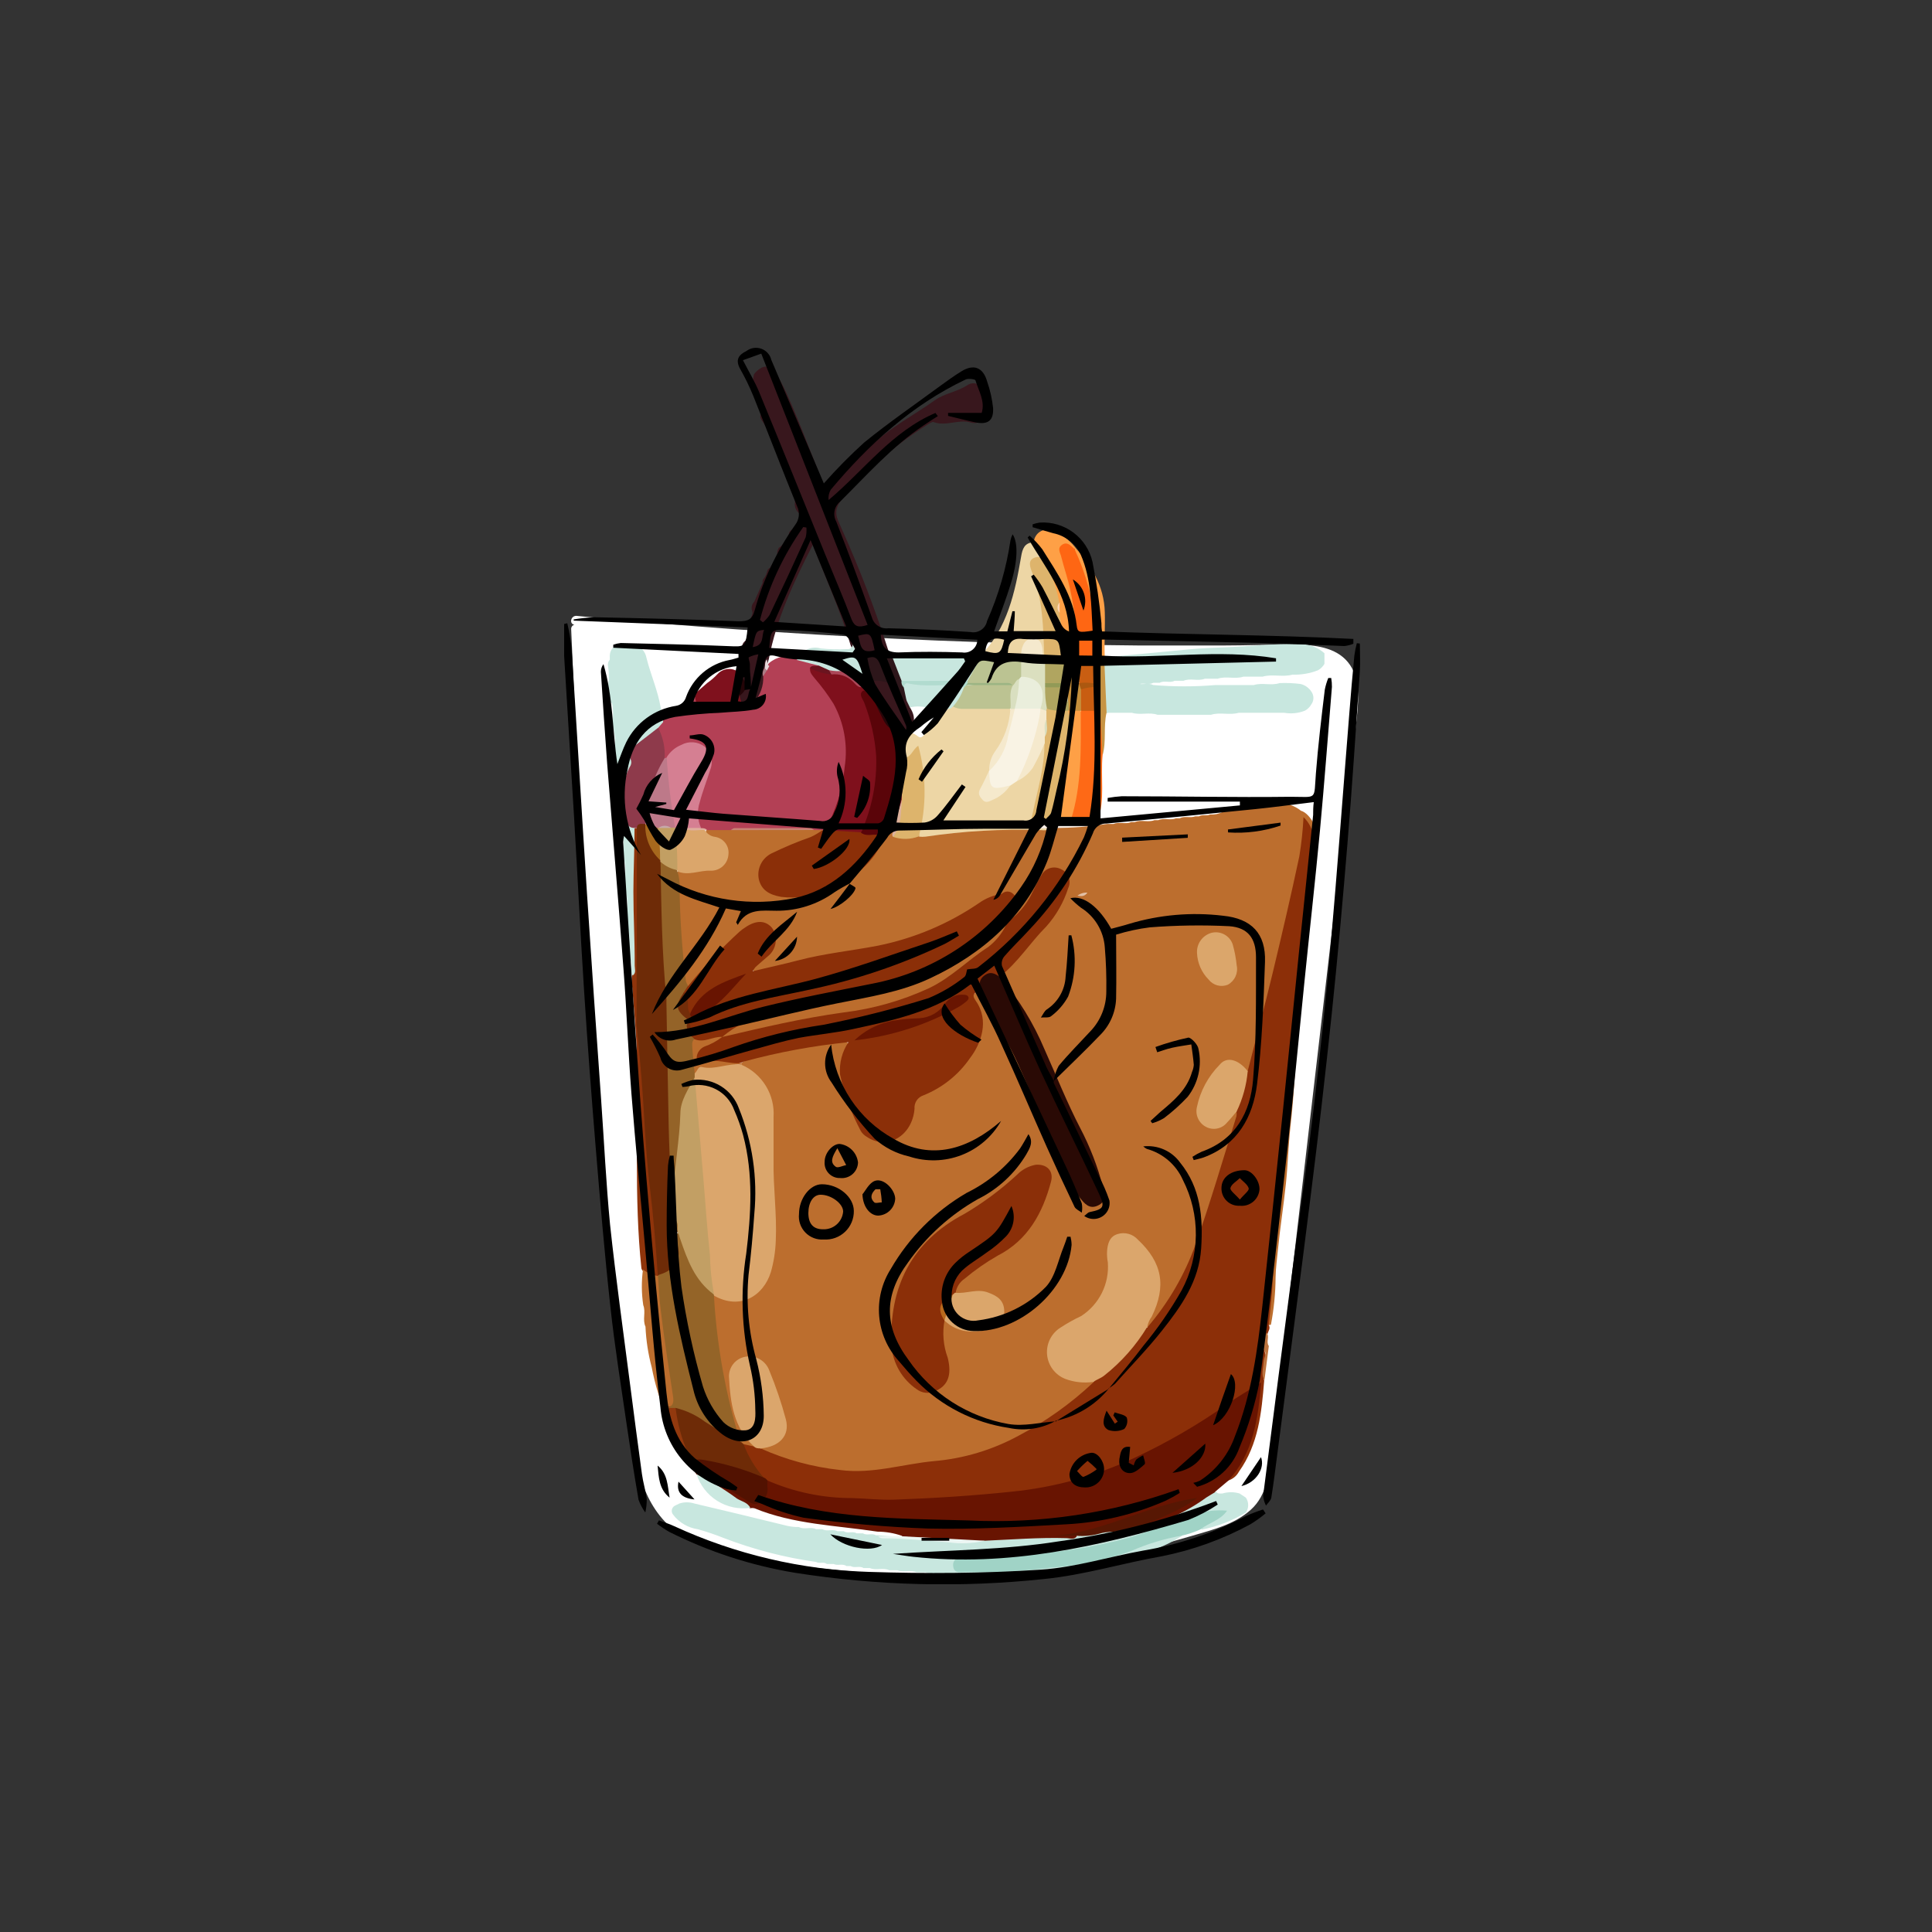<svg width="250" height="250" viewBox="0 0 250 250" fill="none" xmlns="http://www.w3.org/2000/svg">
<rect x="0" y="0" width="250" height="250" fill="#333333" stroke="none"/>
<g clip-path="url(#clip0_217_6924)">
<path d="M175.459 93.805L173.041 114.598L168.169 156.46C167.356 163.356 166.546 170.287 165.74 177.253L164.576 187.655C164.254 190.391 164.024 193.402 161.87 195.345C159.717 197.287 156.918 197.943 154.327 198.713C151.256 199.625 148.139 200.414 144.976 201.081C132.204 203.773 119.081 204.402 106.109 202.943C102.873 202.586 99.66 202.081 96.47 201.46C93.646 201.061 90.916 200.162 88.409 198.805C83.584 195.885 82.282 190.299 81.568 185.092C80.624 178.276 79.864 171.414 79.162 164.563C77.768 150.77 76.766 136.977 75.96 123.184C75.154 109.391 74.521 95.345 73.91 81.414C73.901 81.285 73.937 81.156 74.013 81.051C74.089 80.946 74.199 80.871 74.325 80.839C73.634 80.736 73.841 79.69 74.567 79.69C77.975 80.019 81.392 80.329 84.816 80.621C98.72 81.793 112.65 82.613 126.608 83.081C133.602 83.318 140.604 83.468 147.613 83.529C151.091 83.529 154.569 83.529 158.047 83.529C161.421 83.529 164.818 83.368 168.193 83.437C170.588 83.494 173.26 83.92 174.699 86.058C176.139 88.195 175.759 91.322 175.459 93.805Z" fill="white"/>
<path d="M161.271 104.425C161.798 104.521 162.342 104.423 162.803 104.149C164.726 103.919 166.649 103.552 168.342 104.908C169.632 105.264 170.922 107.85 170.519 109.425C170.133 111.654 169.879 113.903 169.758 116.161C169.355 119.207 169.033 122.264 168.711 125.356C168.457 127.655 168.307 129.954 168.077 132.253C167.628 136.724 167.513 141.218 166.995 145.69C166.707 148.172 166.661 150.678 166.396 153.161C166.096 156.034 165.636 158.908 165.359 161.77C165.256 162.919 165.071 164.126 165.06 165.299C165.046 167.343 164.845 169.382 164.461 171.391C164.432 171.418 164.398 171.439 164.36 171.451C164.322 171.462 164.281 171.465 164.242 171.458C164.203 171.452 164.166 171.436 164.134 171.412C164.102 171.388 164.076 171.357 164.058 171.322C163.551 169.759 164.058 168.23 164.196 166.724C164.611 160.356 165.463 154.08 166.05 147.667C166.776 139.621 167.202 131.644 168.146 123.667C168.688 119.069 169.125 114.54 169.551 109.965C169.74 109.017 169.615 108.032 169.194 107.161C169.125 107.174 169.063 107.212 169.019 107.266C168.975 107.321 168.951 107.389 168.952 107.46C168.008 115.954 165.428 124.08 163.482 132.345C163.157 134.476 162.597 136.566 161.812 138.575C161.26 138.919 160.983 138.437 160.661 138.184C160.438 137.963 160.165 137.799 159.865 137.706C159.565 137.613 159.247 137.595 158.938 137.651C158.629 137.707 158.339 137.838 158.091 138.031C157.844 138.223 157.647 138.473 157.517 138.759C156.588 139.894 155.871 141.187 155.398 142.575C155.198 143.064 155.156 143.603 155.28 144.117C155.405 144.631 155.687 145.092 156.089 145.437C156.918 145.965 157.828 145.701 158.899 144.713C159.256 144.379 159.452 143.713 160.177 143.919C160.257 144.086 160.298 144.269 160.298 144.454C160.298 144.639 160.257 144.822 160.177 144.988C158.173 150.736 156.814 156.632 154.58 162.23C153.318 165.236 151.698 168.081 149.755 170.701C149.433 171.161 149.179 171.793 148.419 171.724C148.028 171.034 148.523 170.494 148.788 169.942C149.282 168.958 149.575 167.884 149.651 166.785C149.726 165.686 149.581 164.583 149.225 163.54C148.658 162.075 147.566 160.871 146.162 160.161C145.945 160.024 145.697 159.941 145.44 159.92C145.184 159.899 144.926 159.941 144.69 160.042C144.453 160.142 144.244 160.299 144.081 160.498C143.919 160.697 143.807 160.932 143.755 161.184C143.554 161.655 143.498 162.175 143.594 162.678C144.158 164.77 143.237 166.552 142.442 168.345C141.964 169.354 141.15 170.166 140.139 170.644C139.303 171.031 138.495 171.477 137.721 171.977C137.077 172.344 136.564 172.902 136.252 173.573C135.94 174.245 135.846 174.997 135.982 175.724C136.204 176.503 136.664 177.192 137.298 177.697C137.931 178.202 138.707 178.497 139.517 178.54C140.231 178.609 141.003 178.356 141.625 178.931C141.625 179.414 141.314 179.667 141.003 179.931C135.544 184.529 129.682 188.264 122.439 189.322C118.984 189.827 115.449 190.563 111.936 190.759C107.925 190.929 103.926 190.198 100.236 188.621C99.591 188.356 98.762 188.345 98.393 187.563C98.6 187.126 99.061 187.126 99.43 186.977C101.111 186.31 101.837 185.08 101.215 183.379C100.593 181.678 100.063 179.805 99.464 178.034C99.392 177.817 99.295 177.609 99.176 177.414C98.926 176.918 98.522 176.516 98.023 176.269C97.525 176.023 96.959 175.944 96.412 176.046C95.896 176.186 95.444 176.501 95.135 176.938C94.826 177.374 94.679 177.904 94.72 178.437C94.677 181.205 95.502 183.918 97.08 186.195C97.322 186.506 97.737 186.724 97.645 187.218C97.126 187.586 96.631 187.356 96.136 187.149C95.93 187.033 95.753 186.872 95.618 186.678C94.098 183.77 93.683 180.575 93.165 177.414C92.75 174.919 92.359 172.437 92.082 169.931C91.869 169.163 91.951 168.343 92.313 167.632C92.819 167.322 93.292 167.632 93.764 167.759C94.738 168.06 95.789 168.005 96.726 167.603C97.664 167.2 98.426 166.477 98.877 165.563C99.61 164.072 99.984 162.431 99.971 160.77C100.098 155.092 99.614 149.414 99.648 143.736C99.667 142.737 99.418 141.752 98.928 140.881C98.439 140.011 97.725 139.286 96.862 138.782C96.482 138.611 96.155 138.341 95.917 138C95.897 137.888 95.906 137.773 95.944 137.666C95.983 137.559 96.049 137.464 96.136 137.391C97.599 136.728 99.151 136.278 100.743 136.057C103.253 135.471 105.821 135.149 108.378 134.805C109.806 134.609 110.094 134.954 109.529 136.299C108.906 137.8 108.886 139.484 109.472 141C109.978 142.483 110.623 143.908 111.153 145.368C111.35 145.991 111.739 146.538 112.264 146.929C112.788 147.321 113.423 147.539 114.078 147.552C115.021 147.496 115.914 147.114 116.606 146.472C117.297 145.831 117.743 144.969 117.867 144.034C117.857 143.387 118.068 142.755 118.466 142.243C118.863 141.731 119.424 141.37 120.055 141.218C122.428 140.153 124.403 138.367 125.698 136.115C126.365 135.249 126.757 134.204 126.822 133.114C126.888 132.024 126.625 130.939 126.066 130C125.433 128.908 125.594 128.678 126.803 128.264C127.576 128.916 128.167 129.755 128.519 130.701C131.088 135.414 133.395 140.264 135.429 145.23C136.742 148.299 138.32 151.264 139.725 154.299C139.872 154.638 140.088 154.943 140.358 155.195C140.531 155.444 140.789 155.621 141.084 155.693C141.379 155.765 141.69 155.727 141.959 155.586C142.203 155.446 142.387 155.221 142.476 154.954C142.565 154.687 142.553 154.397 142.442 154.138C141.959 151.705 141.125 149.355 139.966 147.161C138.02 143.873 136.857 140.264 135.199 136.816C133.722 133.456 131.88 130.268 129.705 127.31C129.528 127.095 129.392 126.85 129.302 126.586C129.278 126.474 129.285 126.357 129.321 126.248C129.358 126.138 129.423 126.041 129.51 125.965C131.479 124.402 132.723 122.184 134.531 120.471C135.969 118.973 137.079 117.192 137.79 115.241C137.913 115.05 137.993 114.834 138.025 114.609C138.057 114.384 138.04 114.155 137.976 113.937C137.911 113.719 137.801 113.517 137.651 113.346C137.502 113.174 137.318 113.037 137.11 112.942C136.91 112.846 136.693 112.792 136.471 112.782C136.249 112.773 136.027 112.81 135.82 112.89C135.613 112.969 135.424 113.091 135.266 113.246C135.107 113.401 134.983 113.588 134.899 113.793C134.254 114.862 133.828 116.034 133.126 117.069C132.634 117.79 132.041 118.437 131.364 118.988C131.122 119.184 130.823 119.483 130.512 119.207C130.201 118.931 130.443 118.621 130.581 118.333C130.719 118.046 130.834 117.839 130.961 117.598C131.101 117.384 131.176 117.134 131.176 116.879C131.176 116.624 131.101 116.374 130.961 116.161C130.569 115.609 130.074 115.85 129.59 115.988C127.913 116.432 126.345 117.214 124.984 118.287C121.345 121.011 117.095 122.011 112.823 122.885C108.124 123.805 103.403 124.552 98.773 125.747C98.336 125.862 97.76 126.08 97.507 125.609C97.253 125.138 97.771 124.713 98.094 124.356C98.589 123.95 99.059 123.512 99.499 123.046C99.843 122.664 100.033 122.169 100.033 121.655C100.033 121.142 99.843 120.646 99.499 120.264C99.327 120.091 99.123 119.953 98.898 119.858C98.672 119.764 98.43 119.716 98.186 119.716C97.942 119.716 97.7 119.764 97.474 119.858C97.249 119.953 97.044 120.091 96.873 120.264C94.491 122.216 92.291 124.378 90.297 126.724C89.906 127.161 89.675 127.931 88.8 127.644C88.408 127.186 88.195 126.602 88.201 126C87.971 121.69 87.453 117.391 87.545 113.057C87.683 112.598 88.075 112.609 88.432 112.621C89.583 112.701 90.793 112.368 91.979 112.333C92.444 112.344 92.897 112.18 93.247 111.874C93.597 111.567 93.818 111.14 93.867 110.678C94.04 109.655 93.418 109.092 92.531 108.724C91.933 108.483 91.127 108.379 91.38 107.391C91.506 107.293 91.651 107.223 91.806 107.184C92.796 107.067 93.794 107.036 94.789 107.092C98.243 107.092 101.698 107.092 105.153 107.092C105.546 107.056 105.942 107.119 106.305 107.276C106.892 107.873 106.236 108.057 105.913 108.253C105.053 108.767 104.122 109.155 103.149 109.402C101.952 109.738 100.822 110.279 99.81 111C99.367 111.29 99.027 111.713 98.839 112.207C98.652 112.702 98.626 113.243 98.765 113.754C98.904 114.264 99.202 114.717 99.615 115.048C100.028 115.38 100.536 115.572 101.065 115.598C107.042 115.942 111.372 113.299 114.285 108.218C114.677 107.793 114.919 107.195 115.564 107.069C115.99 107.276 115.702 107.896 116.14 108.092C117.17 108.177 118.208 108.099 119.214 107.862C124.107 107.094 129.064 106.813 134.013 107.023C134.784 107.108 135.565 107.049 136.316 106.851C138.746 106.747 141.164 106.506 143.594 106.621H144.078C144.826 106.31 145.632 106.69 146.381 106.379H146.841C147.659 106.023 148.569 106.46 149.387 106.126H149.882C150.619 105.805 151.436 106.195 152.185 105.885H152.657C153.302 105.552 154.027 105.885 154.672 105.632H155.145C155.582 105.345 156.135 105.632 156.584 105.391C157.136 105.433 157.689 105.326 158.185 105.08C158.622 104.793 159.175 105.08 159.624 104.839C159.655 104.864 159.694 104.878 159.734 104.878C159.774 104.878 159.812 104.864 159.843 104.839C160.246 104.368 160.81 104.667 161.271 104.425Z" fill="#BC6E2E"/>
<path d="M96.216 186.874L97.563 187.172C97.716 187.122 97.88 187.12 98.035 187.165C98.189 187.21 98.326 187.301 98.427 187.425C101.684 188.887 105.15 189.83 108.7 190.218C112.857 190.77 116.761 189.46 120.826 189.069C124.682 188.746 128.428 187.622 131.824 185.77C135.343 183.919 138.593 181.599 141.486 178.874C141.613 178.253 142.234 178.115 142.637 177.793C144.552 176.316 146.213 174.538 147.555 172.529C147.636 172.339 147.761 172.17 147.919 172.037C148.077 171.903 148.264 171.808 148.465 171.759C151.185 168.591 153.3 164.952 154.706 161.023C156.641 155.552 158.265 149.965 160.004 144.414C160.033 144.235 160.033 144.052 160.004 143.874C159.901 143.672 159.856 143.446 159.874 143.221C159.892 142.996 159.973 142.78 160.107 142.598C160.706 141.333 160.672 139.862 161.432 138.667C162.526 134.414 163.654 130.172 164.679 125.92C165.888 120.885 167.063 115.851 168.134 110.805C168.408 109.126 168.588 107.434 168.675 105.736C170.195 107.23 170.069 108.874 169.908 110.494C169.585 113.77 169.217 117.034 168.871 120.31C168.422 124.494 167.95 128.667 167.558 132.851C167.293 135.632 167.132 138.414 166.948 141.207C166.683 145.08 166.268 148.942 165.911 152.816C165.52 157.046 164.875 161.253 164.702 165.46C164.622 167.471 164.368 169.471 164.184 171.471C164.426 171.897 164.115 172.23 164.011 172.621C163.793 173.028 163.66 173.475 163.618 173.935C163.577 174.395 163.628 174.859 163.769 175.299C163.977 176.391 163.228 177.494 163.585 178.644C163.251 182.782 162.848 186.897 160.315 190.437C160.168 190.711 159.969 190.954 159.727 191.152C159.486 191.349 159.208 191.497 158.91 191.586C158.76 190.931 159.267 190.575 159.578 190.149C161.766 187.115 162.272 183.598 162.71 180.069C162.088 179.782 161.812 180.195 161.489 180.391C157.424 183 153.428 185.667 149.121 187.897C142.988 191.085 136.284 193.03 129.394 193.621C124.097 194.239 118.765 194.508 113.433 194.425C109.46 194.253 105.371 194.425 101.583 192.92C100.811 192.621 100.028 192.356 99.279 191.988C99.091 191.876 98.92 191.737 98.773 191.575C97.914 190.65 97.168 189.628 96.55 188.529C96.285 187.988 95.813 187.506 96.216 186.874Z" fill="#8C2F08"/>
<path d="M99.256 191.552C102.748 193.082 106.522 193.865 110.335 193.851C112.108 193.908 113.893 194.115 115.678 194.057C120.803 193.874 125.905 193.552 131.006 193.011C136.436 192.465 141.735 191.007 146.68 188.701C150.924 186.731 154.983 184.385 158.806 181.69C160.13 180.736 161.558 179.931 163.182 178.896C162.814 183.69 162.134 188.092 158.944 191.598L157.274 193C157.128 193.388 156.851 193.712 156.491 193.919C154.197 195.573 151.655 196.853 148.96 197.713C148.407 197.873 147.808 198.161 147.29 197.632C147.294 197.492 147.345 197.357 147.435 197.249C147.525 197.14 147.648 197.065 147.785 197.034C149.996 196.253 152.058 195.115 154.2 194.184C154.291 194.127 154.397 194.096 154.505 194.096C154.613 194.096 154.718 194.127 154.81 194.184C148.557 195.126 143.075 198.782 136.649 198.609C137.363 198.609 138.066 198.609 138.768 198.506C139.044 198.506 139.471 198.506 139.298 199.034C139.123 199.183 138.919 199.295 138.699 199.362C138.479 199.429 138.248 199.451 138.02 199.425C134.507 199.299 130.995 199.678 127.482 199.713C124.258 199.713 121.056 199.333 117.832 199.115C117.623 199.138 117.412 199.114 117.213 199.047C117.014 198.979 116.832 198.869 116.68 198.724C115.672 198.377 114.614 198.198 113.548 198.195C108.193 197.379 102.711 197.264 97.598 195.161C97.419 195.126 97.236 195.126 97.057 195.161C94.589 193.987 92.269 192.524 90.147 190.805L89.571 189.954L89.733 189.828C89.96 189.788 90.195 189.804 90.415 189.874C90.636 189.944 90.836 190.066 90.999 190.23C92.669 191.448 94.454 192.448 96.216 193.563C97.978 194.678 98.577 194.402 98.945 192.345C98.954 192.052 99.064 191.772 99.256 191.552V191.552Z" fill="#681401"/>
<path d="M106.466 107.414H105.314C103.32 107.222 101.315 107.18 99.314 107.287C97.721 107.174 96.12 107.217 94.535 107.414H91.472C91.184 107.207 90.769 107.414 90.493 107.172C90.215 106.672 90.043 106.12 89.987 105.551C89.932 104.981 89.994 104.406 90.171 103.862C90.358 102.818 90.667 101.8 91.092 100.828C91.294 100.367 91.456 99.891 91.576 99.402C91.723 98.96 91.733 98.484 91.603 98.037C91.474 97.589 91.211 97.192 90.85 96.897C90.467 96.639 90.019 96.492 89.558 96.474C89.096 96.456 88.638 96.566 88.236 96.793C87.487 97.092 87.084 97.793 86.324 98.126C86.254 98.144 86.181 98.148 86.11 98.136C86.038 98.124 85.97 98.097 85.91 98.058C85.357 96.908 85.46 95.575 85.034 94.379C85.007 94.166 85.032 93.95 85.108 93.75C85.185 93.549 85.31 93.371 85.472 93.23C85.844 92.789 86.318 92.445 86.854 92.23C86.929 92.252 87.009 92.252 87.084 92.23C87.683 91.885 88.409 92.356 89.007 91.966C89.192 91.598 89.365 91.23 89.537 90.816C89.516 90.752 89.509 90.684 89.516 90.617C89.523 90.55 89.544 90.485 89.578 90.427C89.611 90.368 89.657 90.317 89.712 90.278C89.766 90.238 89.828 90.21 89.894 90.195C90.654 91.069 91.345 92.011 92.762 91.805C93.446 91.77 94.108 91.547 94.673 91.161C94.991 90.826 95.422 90.621 95.883 90.586C96.322 90.631 96.755 90.728 97.172 90.874C97.287 90.874 97.437 91.08 97.483 91.034C97.529 90.989 97.414 90.759 97.483 90.609C97.998 89.67 98.337 88.646 98.485 87.586C98.623 87.207 98.796 86.841 99.003 86.494C99.142 86.244 99.312 86.012 99.51 85.805C99.997 85.392 100.579 85.106 101.204 84.971C101.829 84.837 102.477 84.859 103.092 85.034C104.024 85.379 105.119 85.184 105.925 85.919C105.982 86.414 105.314 86.368 105.28 86.793C105.823 87.751 106.472 88.646 107.214 89.46C109.208 92.134 110.087 95.475 109.667 98.782C109.487 101.025 108.986 103.231 108.182 105.333C107.983 106.145 107.526 106.871 106.88 107.402C106.816 107.433 106.746 107.45 106.674 107.452C106.603 107.454 106.532 107.441 106.466 107.414V107.414Z" fill="#B34055"/>
<path d="M98.762 87.517C98.817 88.72 98.405 89.898 97.61 90.805C97.608 90.893 97.572 90.978 97.51 91.042C97.448 91.105 97.365 91.144 97.276 91.15C97.035 91.21 96.783 91.21 96.542 91.15C96.301 91.09 96.079 90.971 95.894 90.805C95.756 90.717 95.653 90.584 95.603 90.429C95.552 90.274 95.558 90.106 95.618 89.954C95.953 89.574 96.128 89.078 96.104 88.572C96.08 88.066 95.861 87.589 95.491 87.242C95.468 87.108 95.468 86.972 95.491 86.839C95.946 85.958 96.119 84.959 95.987 83.977C95.964 83.683 96.046 83.39 96.217 83.15L96.505 82.839C96.827 82.15 96.827 81.368 97.092 80.667C96.85 80.069 97.576 79.609 97.311 79.012C97.25 78.812 97.244 78.6 97.295 78.397C97.346 78.195 97.451 78.01 97.599 77.862L98.693 75.379C98.663 75.299 98.657 75.212 98.676 75.129C98.694 75.045 98.736 74.969 98.796 74.908C99.045 74.601 99.215 74.238 99.292 73.851C99.314 73.766 99.357 73.687 99.418 73.623C99.478 73.559 99.553 73.511 99.637 73.483L100.374 72.276C100.685 71.943 100.489 71.483 100.662 71.126C100.682 71.038 100.724 70.955 100.785 70.887C100.845 70.819 100.922 70.766 101.008 70.736C101.464 70.294 101.828 69.767 102.079 69.184C102.079 68.471 102.77 68.506 103.173 68.253C103.344 68.028 103.529 67.813 103.725 67.609C104.175 66.874 103.472 66.586 103.15 66.15C102.956 65.899 102.847 65.593 102.839 65.276C102.9 64.915 102.88 64.544 102.778 64.192C102.676 63.84 102.496 63.515 102.251 63.242C102.206 63.13 102.172 63.014 102.148 62.897C102.251 62.391 101.848 62 101.825 61.529C101.526 61.15 101.33 60.701 101.054 60.31C100.994 60.194 100.952 60.071 100.927 59.943C100.54 58.056 99.802 56.258 98.75 54.644C98.52 54.322 98.232 54.012 98.463 53.563V53.391C98.207 52.941 98.028 52.451 97.933 51.943V51.943C97.38 50.847 97.253 49.586 97.576 48.402V48.402C98.727 47.035 99.752 47.127 100.639 48.678C100.915 49.15 101.157 49.644 101.411 50.115C103.138 53.759 104.508 57.552 106.017 61.288C106.351 62.138 106.674 63 107.054 63.989C108.719 61.522 110.728 59.305 113.019 57.402C115.426 55.172 118.351 53.667 121 51.77C122.243 50.885 123.959 50.69 125.307 49.759C125.473 49.671 125.654 49.618 125.841 49.601C126.028 49.584 126.217 49.605 126.396 49.662C126.575 49.718 126.741 49.81 126.884 49.931C127.027 50.053 127.145 50.201 127.23 50.368C127.593 50.818 127.828 51.358 127.909 51.931C127.99 52.504 127.915 53.087 127.69 53.621C127.551 54.022 127.264 54.355 126.888 54.553C126.512 54.752 126.074 54.8 125.664 54.69C124.028 54.184 122.393 55.242 120.769 54.598C120.62 54.598 120.343 54.736 120.147 54.862C115.931 57.474 112.163 60.745 108.988 64.552C107.745 66.081 108.24 66.931 108.816 68.207C111.211 73.515 113.295 78.957 115.057 84.506C114.608 85 114.044 84.851 113.514 84.759C112.748 84.605 111.955 84.649 111.211 84.885C110.336 84.816 110.347 84.023 110.059 83.471C108.781 79.046 106.846 74.874 105.188 70.471C102.712 75.31 100.478 80.058 99.487 85.276C99.372 85.655 99.269 86.035 99.119 86.425C98.962 86.776 98.842 87.142 98.762 87.517V87.517Z" fill="#38171D"/>
<path d="M127.448 199.368C130.903 199.218 134.45 198.931 137.963 199.034C138.412 199.034 138.965 199.299 139.356 198.793C140.45 198.33 141.623 198.084 142.811 198.069C144.323 197.739 145.872 197.612 147.417 197.69C150.549 197.004 153.502 195.672 156.089 193.782C156.492 193.517 156.918 193.276 157.344 193.023C157.563 193.322 157.886 193.264 158.196 193.253C158.914 193.04 159.678 193.04 160.396 193.253L161.214 193.793C161.41 194.077 161.515 194.414 161.515 194.759C161.515 195.103 161.41 195.44 161.214 195.724C159.44 196.795 157.491 197.546 155.456 197.942C155.456 197.218 156.089 197.126 156.515 196.793C157.031 196.556 157.488 196.206 157.851 195.77C155.763 195.926 153.72 196.452 151.817 197.322C144.474 200.321 136.589 201.772 128.658 201.586C127.702 201.586 126.734 201.586 125.767 201.586C125.255 201.56 124.749 201.715 124.339 202.023C123.925 202.379 123.936 202.724 124.523 202.908C124.745 202.968 124.974 202.996 125.203 202.988C131.548 203.14 137.887 202.483 144.066 201.034C146.427 200.448 148.673 199.333 150.976 198.736C151.621 198.563 152.277 198.184 152.945 198.736C149.813 200.805 146.185 201.448 142.638 202.31C137.496 203.475 132.221 203.95 126.953 203.724C126.049 203.907 125.117 203.907 124.212 203.724H122.831C121.84 203.345 120.781 203.805 119.779 203.46H118.627C117.821 203.092 116.934 203.54 116.128 203.184H115.057C114.251 202.816 113.364 203.253 112.558 202.908H111.741C111.222 202.563 110.589 202.965 110.071 202.644H109.529C109.011 202.287 108.378 202.644 107.871 202.379H106.996C106.581 202.046 106.029 202.379 105.602 202.115C101.529 201.541 97.535 200.507 93.695 199.034C92.588 198.591 91.458 198.207 90.309 197.885C89.024 197.698 87.866 197.012 87.085 195.977C87.015 195.888 86.966 195.785 86.941 195.674C86.916 195.564 86.917 195.449 86.942 195.339C86.968 195.229 87.017 195.126 87.088 195.037C87.158 194.949 87.248 194.877 87.349 194.828L87.914 194.552C88.543 194.35 89.219 194.35 89.848 194.552C93.868 195.506 97.91 196.46 101.894 197.448C102.382 197.554 102.881 197.604 103.38 197.598C104.094 197.977 104.9 197.517 105.602 197.874H106.42C107.03 198.23 107.756 197.805 108.366 198.138H109.184C109.702 198.494 110.336 198.08 110.854 198.414H111.671C112.19 198.747 112.823 198.345 113.341 198.667H113.606C115.909 198.897 118.213 198.874 120.585 199.046C122.853 199.413 125.156 199.521 127.448 199.368V199.368Z" fill="#C8E7DF"/>
<path d="M171.382 84.529V85.908C171.181 86.254 170.891 86.54 170.541 86.736C169.49 87.147 168.365 87.338 167.236 87.299C165.97 87.655 164.634 87.184 163.367 87.563H160.879C159.797 87.919 158.645 87.448 157.563 87.828H155.904C155.006 88.184 154.039 87.713 153.141 88.092H151.989C151.379 88.425 150.665 88 150.054 88.356H149.237C148.638 88.667 148.004 88.356 147.509 88.506C148.004 88.575 148.661 88.356 149.225 88.644C151.907 88.869 154.604 88.869 157.286 88.644H162.25C163.332 88.299 164.484 88.758 165.578 88.391C166.482 88.354 167.387 88.393 168.284 88.506C168.863 88.642 169.366 88.996 169.689 89.494C169.863 89.733 169.956 90.021 169.956 90.316C169.956 90.611 169.863 90.899 169.689 91.138V91.138C169.495 91.489 169.203 91.776 168.849 91.965C167.996 92.299 167.067 92.391 166.165 92.23C164.208 92.23 162.25 92.23 160.292 92.23C159.14 92.586 157.874 92.115 156.699 92.494H149.789C148.707 92.115 147.555 92.575 146.461 92.23H143.421C143.387 92.252 143.348 92.268 143.307 92.275C143.267 92.282 143.225 92.28 143.185 92.271C143.145 92.261 143.108 92.243 143.075 92.218C143.042 92.194 143.015 92.162 142.995 92.126C142.569 89.916 142.442 87.658 142.615 85.414C142.677 85.261 142.791 85.135 142.937 85.057C146.565 84.713 150.192 84.391 153.82 84.034C155.409 83.874 157.022 83.816 158.599 83.758C161.755 83.632 164.899 83.264 168.065 83.368C169.281 83.302 170.474 83.719 171.382 84.529Z" fill="#C8E7DF"/>
<path d="M85.806 93.448L85.173 94.172C84.793 95.253 83.733 95.667 82.95 96.333C82.623 96.546 82.359 96.843 82.189 97.193C82.019 97.544 81.947 97.934 81.983 98.322C82.035 98.502 82.035 98.694 81.983 98.874C80.935 100.862 81.2 103.058 81.027 105.184C80.974 105.323 80.891 105.448 80.785 105.552C80.714 105.574 80.638 105.575 80.566 105.555C80.495 105.534 80.43 105.493 80.382 105.437C80.311 105.31 80.267 105.168 80.255 105.023C80.469 104.192 80.433 103.317 80.152 102.506C80.025 102.329 79.964 102.114 79.979 101.897C80.071 101.356 80.278 100.747 79.841 100.299C79.72 100.116 79.671 99.895 79.703 99.678C79.956 99.15 79.703 98.713 79.449 98.264C79.42 98.117 79.42 97.964 79.449 97.816C79.68 96.637 79.656 95.422 79.38 94.253C79.252 94.068 79.188 93.846 79.196 93.621C79.374 92.764 79.374 91.88 79.196 91.023C79.058 90.905 78.957 90.751 78.902 90.579C78.847 90.406 78.841 90.222 78.885 90.046V89.494C78.807 89.406 78.749 89.301 78.715 89.188C78.681 89.075 78.672 88.956 78.689 88.839C78.816 87.982 78.816 87.11 78.689 86.253C78.65 86.097 78.649 85.934 78.687 85.778C78.725 85.621 78.801 85.477 78.908 85.356V85.081C78.85 83.862 79.622 83.425 80.647 83.219C81.077 83.289 81.513 83.32 81.948 83.311C82.377 83.418 82.766 83.646 83.068 83.968C83.37 84.29 83.573 84.692 83.653 85.127C84.194 87.299 85.127 89.356 85.495 91.575C85.549 92.088 85.65 92.596 85.795 93.092C85.81 93.21 85.814 93.329 85.806 93.448V93.448Z" fill="#C8E7DF"/>
<path d="M152.876 198.724C150.663 199.11 148.506 199.762 146.45 200.667C143.134 201.856 139.67 202.587 136.155 202.839C132.425 203.323 128.663 203.516 124.904 203.414C124.293 203.414 123.476 203.644 123.349 202.713C123.222 201.782 123.925 201.563 124.616 201.368C125.193 201.21 125.794 201.159 126.389 201.218C132.988 201.447 139.585 200.703 145.967 199.012C148.857 198.23 151.494 196.793 154.385 196.035C155.794 195.536 157.295 195.348 158.784 195.483C157.909 196.747 156.423 197.035 155.329 197.908C154.542 198.263 153.72 198.537 152.876 198.724V198.724Z" fill="#A0D3C6"/>
<path d="M82.996 164.115C82.028 154.92 82.604 145.644 82.397 136.402C82.339 133.54 82.017 130.655 81.821 127.828C81.689 127.257 81.689 126.663 81.821 126.092C81.752 123.172 81.89 120.241 81.567 117.322C81.28 114.759 81.89 112.207 81.74 109.644C81.589 108.826 81.698 107.983 82.051 107.23C82.113 107.171 82.196 107.138 82.281 107.138C82.367 107.138 82.45 107.171 82.512 107.23C82.858 107.886 82.983 108.635 82.869 109.368C82.869 115.747 82.869 122.126 82.869 128.506C82.869 133.529 83.571 138.483 83.836 143.448C84.17 149.494 84.988 155.506 85.368 161.552C85.554 162.544 85.62 163.555 85.564 164.563C85.528 164.72 85.47 164.871 85.391 165.012C84.481 165.701 83.871 165.092 83.249 164.517C83.125 164.413 83.036 164.272 82.996 164.115V164.115Z" fill="#8F340B"/>
<path d="M96.216 186.874C96.835 188.513 97.757 190.022 98.934 191.322C98.312 191.724 97.783 191.322 97.264 191.069C95.367 190.276 93.379 189.72 91.345 189.414C90.689 189.322 90.067 189.264 89.618 189.897H89.514L89.249 189.644C88.538 188.164 87.957 186.626 87.51 185.046C87.121 184.165 87.001 183.19 87.165 182.241C87.695 181.632 88.316 181.954 88.777 182.241C91.265 183.491 93.646 184.945 95.894 186.586L96.216 186.874Z" fill="#6E2B07"/>
<path d="M83.203 164.264C83.765 164.722 84.442 165.016 85.161 165.115C85.603 165.649 85.825 166.331 85.782 167.023C86.013 171.494 86.784 175.908 87.418 180.322C87.521 181.023 87.775 181.805 86.888 182.241C86.427 182.448 86.612 183.035 86.255 183.299C85.397 181.247 84.753 179.114 84.332 176.931C83.874 175.21 83.603 173.445 83.525 171.667V171.667C83.111 170.77 83.594 169.782 83.237 168.885C83.006 167.354 82.994 165.798 83.203 164.264V164.264Z" fill="#BC6E2E"/>
<path d="M95.687 90.046C95.756 90.299 95.836 90.552 95.906 90.805C94.823 91.345 94.04 92.333 92.531 92.207C91.023 92.081 90.228 91.736 89.94 90.299C89.652 89.908 89.94 89.713 90.205 89.517L91.529 88.368C92.01 88.032 92.454 87.647 92.854 87.219C93.212 86.834 93.705 86.601 94.23 86.569C94.755 86.537 95.273 86.708 95.675 87.046L95.733 87.345C95.966 87.759 96.084 88.227 96.076 88.702C96.068 89.176 95.933 89.64 95.687 90.046V90.046Z" fill="#7F111D"/>
<path d="M82.109 107.138C82.109 109.885 81.971 112.632 81.96 115.356C81.96 118.552 82.144 121.759 82.132 124.965C82.132 125.391 82.351 125.885 81.879 126.23C81.464 125.621 81.96 124.862 81.579 124.241V123.977C81.177 122.621 81.787 121.138 81.084 119.816C81.084 118.172 81.453 116.506 80.82 114.897C80.82 113.529 81.165 112.138 80.601 110.793C80.56 110.631 80.56 110.461 80.601 110.299C80.762 108.724 80.532 107.138 80.716 105.552L80.843 105.448C81.51 105.805 81.568 106.667 82.109 107.138Z" fill="#C8E7DF"/>
<path d="M90.136 190.759C91.969 191.645 93.715 192.699 95.353 193.908C95.928 194.276 96.734 194.391 97.091 195.115C95.603 195.329 94.086 195.009 92.812 194.211C91.538 193.413 90.59 192.19 90.136 190.759V190.759Z" fill="#CAE8E0"/>
<path d="M86.267 183.276C86.428 182.897 85.99 182.517 86.267 182.126C86.442 182.026 86.64 181.972 86.843 181.972C87.045 181.972 87.243 182.026 87.418 182.126C87.651 184.16 88.187 186.147 89.008 188.023C89.245 188.513 89.356 189.054 89.33 189.598C87.802 187.775 86.749 185.603 86.267 183.276V183.276Z" fill="#92390E"/>
<path d="M142.062 106.264L142.373 106.575H143.525C141.141 106.958 138.73 107.146 136.316 107.138C134.197 107.31 132.078 107.138 129.786 107.218C130.558 106.437 130.558 106.471 131.928 106.379C132.698 106.415 133.469 106.377 134.231 106.264C136.535 105.874 138.838 106.402 141.141 106.034C141.302 106.005 141.468 106.011 141.626 106.05C141.785 106.09 141.934 106.163 142.062 106.264V106.264Z" fill="#F7EDE5"/>
<path d="M127.448 199.368C125.89 199.737 124.275 199.803 122.692 199.563C119.916 199.391 117.153 199.058 114.366 199.058C114.229 199.072 114.091 199.056 113.961 199.01C113.832 198.964 113.714 198.89 113.617 198.793H116.715L127.448 199.368Z" fill="#ECF6F3"/>
<path d="M163.62 178.598C163.148 177.862 163.471 177.103 163.505 176.299C163.54 175.494 164.254 174.908 163.056 174.379C162.734 174.23 163.482 173.08 163.897 172.46C164.334 172.977 163.782 173.609 164.185 174.172C164 175.678 163.805 177.138 163.62 178.598Z" fill="#BC743F"/>
<path d="M126.907 84.828C130.362 81.253 131.341 76.667 132.135 72.011C132.296 71.046 132.561 70.207 133.77 70.172C133.969 70.209 134.149 70.311 134.285 70.46C134.42 70.609 134.502 70.799 134.519 71C134.519 71.471 134.669 71.966 134.277 72.379C133.552 73.069 133.92 73.793 134.185 74.529C135.279 77.632 135.337 80.885 135.544 84.115C135.553 84.391 135.489 84.664 135.36 84.908C135.278 85.023 135.16 85.108 135.026 85.149C134.507 84.919 134.634 84.402 134.519 84C134.404 83.598 134.231 83.103 133.69 83.069C133.149 83.034 132.826 83.46 132.63 83.942C132.435 84.425 132.492 84.644 132.331 84.977C132.259 85.104 132.156 85.211 132.031 85.287C130.368 85.598 128.662 85.598 126.999 85.287C126.955 85.271 126.916 85.243 126.885 85.208C126.855 85.172 126.834 85.129 126.825 85.083C126.815 85.037 126.818 84.989 126.833 84.945C126.847 84.9 126.873 84.86 126.907 84.828V84.828Z" fill="#EDD6A5"/>
<path d="M134.312 71.046L133.771 70.172C133.787 69.879 133.878 69.594 134.035 69.345C134.191 69.096 134.408 68.89 134.665 68.747C134.922 68.604 135.212 68.528 135.506 68.526C135.801 68.524 136.091 68.596 136.35 68.736C137.409 69.159 138.341 69.848 139.056 70.736C139.16 70.897 139.126 71.011 138.964 71.081C137.525 71.011 137.41 71.081 137.813 72.483C138.875 76.077 139.562 79.771 139.863 83.506C139.998 84.042 139.924 84.609 139.655 85.092C139.363 85.293 139.029 85.426 138.678 85.482C138.328 85.537 137.969 85.514 137.628 85.414C137.516 85.302 137.433 85.163 137.387 85.011C137.202 83.149 136.949 81.299 136.73 79.437C136.759 79.001 136.759 78.563 136.73 78.126C136.36 76.106 135.697 74.151 134.761 72.322C134.715 71.862 134.323 71.506 134.312 71.046Z" fill="#FEA046"/>
<path d="M126.907 84.828C126.907 84.92 126.907 85 126.907 85.081C126.828 85.747 126.607 86.389 126.259 86.964C125.912 87.539 125.446 88.033 124.892 88.414C122.22 88.563 119.548 88.54 116.888 88.414C116.285 87.975 115.815 87.38 115.529 86.693C115.242 86.006 115.151 85.253 115.264 84.517C119.145 84.931 123.026 84.782 126.907 84.828Z" fill="#C8E7DF"/>
<path d="M115.276 84.54L116.669 88.115C116.905 88.371 117.092 88.666 117.222 88.988C117.362 89.234 117.451 89.505 117.485 89.785C117.518 90.065 117.496 90.349 117.418 90.621C117.271 90.759 117.089 90.857 116.892 90.903C116.695 90.95 116.489 90.943 116.296 90.885C116.102 90.827 115.927 90.719 115.788 90.571C115.65 90.424 115.552 90.243 115.506 90.046C115.161 88.264 113.975 88.448 112.731 88.517H112.466C111.967 88.065 111.583 87.501 111.344 86.871C111.106 86.242 111.021 85.565 111.096 84.897C111.568 83.747 112.581 84.322 113.33 84.345C113.909 84.434 114.494 84.488 115.08 84.506C115.147 84.506 115.213 84.518 115.276 84.54V84.54Z" fill="#2D161A"/>
<path d="M139.045 71.046V70.736C141.187 73.172 142.868 75.782 142.96 79.207C143.018 81.172 142.868 83.126 142.96 85.08H142.845C142.79 85.138 142.724 85.184 142.651 85.216C142.578 85.247 142.499 85.263 142.419 85.263C142.339 85.263 142.261 85.247 142.187 85.216C142.114 85.184 142.048 85.138 141.993 85.08C141.625 83.808 141.417 82.496 141.371 81.172C141.065 78.3 140.387 75.48 139.356 72.782C139.043 72.26 138.932 71.643 139.045 71.046V71.046Z" fill="#FEA046"/>
<path d="M129.613 115.678C129.711 115.579 129.827 115.5 129.956 115.446C130.084 115.392 130.222 115.364 130.362 115.364C130.501 115.364 130.639 115.392 130.768 115.446C130.896 115.5 131.013 115.579 131.11 115.678C131.341 115.876 131.499 116.145 131.559 116.443C131.62 116.741 131.579 117.05 131.444 117.322C131.168 117.885 130.857 118.471 130.431 119.253C131.697 118.366 132.725 117.182 133.425 115.805C133.874 114.943 134.243 114.046 134.761 113.241C134.995 112.805 135.394 112.479 135.868 112.334C136.343 112.19 136.856 112.239 137.294 112.471C137.52 112.567 137.724 112.707 137.894 112.884C138.064 113.06 138.196 113.269 138.283 113.497C138.37 113.726 138.41 113.97 138.401 114.214C138.391 114.459 138.332 114.699 138.227 114.92C137.637 116.764 136.664 118.464 135.371 119.908C133.298 121.977 131.755 124.506 129.406 126.345C129.308 126.401 129.197 126.431 129.083 126.431C128.97 126.431 128.859 126.401 128.761 126.345C127.713 126.058 127.218 126.54 127.103 127.494C127.103 127.759 127.103 128.046 126.872 128.241C126.124 128.402 125.652 128.644 126.262 129.506C128.082 132.081 126.918 135.092 125.525 136.908C124.036 139.078 121.936 140.758 119.491 141.736C119.129 141.854 118.818 142.091 118.609 142.408C118.4 142.726 118.304 143.105 118.339 143.483C118.051 147.023 114.757 148.897 112.143 147.092C111.822 146.909 111.555 146.643 111.372 146.322C110.152 144.026 109.253 141.574 108.7 139.035C108.582 137.562 108.963 136.092 109.783 134.862C105.21 135.321 100.684 136.159 96.251 137.368C95.37 137.782 94.371 137.872 93.43 137.621C92.805 137.471 92.154 137.471 91.529 137.621C90.977 137.793 90.378 137.885 90.102 137.23C89.967 136.963 89.917 136.662 89.958 136.367C89.999 136.071 90.13 135.795 90.332 135.575C90.739 135.133 91.244 134.79 91.806 134.575L93.153 133.908C93.282 133.839 93.417 133.781 93.556 133.736C99.104 132.242 104.738 131.09 110.427 130.287C114.281 129.849 118.002 128.621 121.356 126.678C123.983 125.153 126.415 123.316 128.6 121.207C128.83 120.966 129.602 120.701 129.014 120.058C128.821 119.746 128.756 119.372 128.833 119.014C128.911 118.656 129.124 118.342 129.429 118.138C129.642 118.018 129.822 117.848 129.953 117.642C130.084 117.436 130.162 117.201 130.18 116.957C130.198 116.714 130.156 116.47 130.057 116.247C129.958 116.024 129.806 115.828 129.613 115.678V115.678Z" fill="#8B2F08"/>
<path d="M129.613 115.678C130.27 115.598 130.557 116 130.615 116.552C130.673 117.104 130.707 117.874 130.12 118.115C129.129 118.517 129.049 119.264 129.106 120.115C128.945 121.448 127.828 122.058 126.953 122.805C123.493 125.788 119.271 127.754 114.757 128.483C109.967 129.333 105.176 130.253 100.42 131.322C97.991 131.993 95.651 132.954 93.453 134.184V134.184C92.301 134.471 91.242 135.402 89.929 134.759C89.703 134.674 89.497 134.545 89.323 134.379C89.149 134.213 89.01 134.014 88.915 133.793C88.967 133.293 88.967 132.788 88.915 132.287C88.917 132.159 88.949 132.033 89.007 131.92C89.187 131.735 89.397 131.583 89.629 131.471C92.232 130.437 94.005 128.356 96.032 126.345C93.556 127.414 91.288 128.494 89.814 130.736C89.756 130.862 89.668 130.972 89.558 131.057C89.447 131.141 89.317 131.197 89.18 131.218C88.362 130.483 88.858 129.379 88.397 128.54C88.365 128.327 88.415 128.109 88.537 127.93C88.658 127.751 88.843 127.624 89.053 127.575C91.092 125.088 93.305 122.749 95.675 120.575C95.915 120.361 96.174 120.169 96.447 120C97.829 119.046 99.061 119.069 99.902 120.069C100.301 120.642 100.464 121.345 100.356 122.035C100.249 122.724 99.88 123.345 99.326 123.77C98.808 124.23 98.278 124.667 97.771 125.127C97.631 125.292 97.511 125.473 97.414 125.667C99.487 125.172 101.387 124.77 103.253 124.276C106.708 123.368 110.162 123.035 113.617 122.368C118.3 121.42 122.745 119.544 126.688 116.851C127.556 116.233 128.559 115.831 129.613 115.678Z" fill="#8B2F08"/>
<path d="M95.929 137.77C97.244 138.334 98.352 139.291 99.099 140.51C99.846 141.729 100.195 143.149 100.098 144.575C100.098 146.448 100.098 148.333 100.098 150.207C100.04 153.655 100.547 157.103 100.386 160.552C100.339 161.921 100.126 163.28 99.752 164.598C98.808 167.667 95.791 169.609 92.359 167.632L92.152 167.483C91.334 165.908 91.587 164.172 91.438 162.506C91.127 158.908 90.781 155.31 90.447 151.701C90.056 147.69 89.756 143.655 89.503 139.655C89.506 139.409 89.549 139.164 89.63 138.931C89.848 138.471 90.102 138.023 90.678 137.977C92.411 137.674 94.177 137.604 95.929 137.77V137.77Z" fill="#DBA66C"/>
<path d="M122.22 170.851C121.921 172.472 122.064 174.143 122.634 175.69C123.21 177.988 122.634 179.368 120.93 180.046C120.556 180.207 120.146 180.267 119.741 180.219C119.336 180.17 118.952 180.015 118.627 179.77C117.691 179.133 116.911 178.294 116.345 177.315C115.779 176.336 115.441 175.242 115.356 174.115C115.034 166.552 117.936 160.678 124.788 157.08C127.235 155.638 129.52 153.939 131.605 152.011C132.249 151.348 133.081 150.899 133.989 150.724C135.44 150.586 136.373 151.506 136.004 152.897C134.922 156.965 133.01 160.483 129.095 162.483C127.58 163.349 126.146 164.349 124.811 165.471C124.505 165.677 124.245 165.943 124.047 166.254C123.848 166.564 123.717 166.912 123.659 167.276C123.648 167.371 123.618 167.462 123.57 167.545C123.523 167.628 123.459 167.701 123.383 167.759C122.862 168.01 122.458 168.454 122.259 168.997C122.059 169.539 122.078 170.138 122.312 170.667L122.22 170.851Z" fill="#8B2F08"/>
<path d="M134.38 106.621C133.022 106.977 131.605 106.782 130.235 107.195H136.338C135.798 107.41 135.211 107.485 134.634 107.414C129.662 107.248 124.686 107.533 119.767 108.264C119.491 108.293 119.213 108.293 118.937 108.264C118.802 106.762 118.911 105.249 119.26 103.782C119.536 101.632 118.995 99.609 118.857 97.471C118.005 97.575 117.705 98.621 116.876 98.368C116.752 98.3 116.649 98.201 116.577 98.08C116.421 97.628 116.305 97.162 116.231 96.69C116.143 96.442 116.134 96.172 116.208 95.919C116.887 95 117.613 94.345 118.788 95.287C119.225 95.644 119.513 95.138 119.801 94.874C120.953 93.828 121.724 92.448 122.968 91.506C123.158 91.385 123.376 91.317 123.601 91.31C125.905 91.494 128.208 91.115 130.511 91.54C131.455 92.437 130.776 93.437 130.592 94.345C130.322 95.311 129.881 96.222 129.29 97.034C128.815 97.763 128.479 98.574 128.3 99.425C128.265 99.558 128.222 99.688 128.173 99.816C127.999 100.622 127.704 101.397 127.298 102.115C127.185 102.265 127.132 102.452 127.149 102.638C127.167 102.825 127.252 102.999 127.39 103.126C127.52 103.259 127.69 103.344 127.875 103.367C128.059 103.39 128.245 103.35 128.404 103.253C129.226 102.842 129.958 102.272 130.557 101.575C130.839 101.295 131.152 101.048 131.49 100.839C132.884 99.974 133.919 98.635 134.403 97.069C134.553 96.736 134.403 95.759 135.382 96.299C135.901 98.207 135.06 100 134.818 101.839C134.678 102.791 134.47 103.732 134.196 104.655C134.09 104.978 134.051 105.319 134.083 105.657C134.115 105.995 134.216 106.323 134.38 106.621V106.621Z" fill="#EDD6A5"/>
<path d="M148.454 171.701C146.986 174.122 145.095 176.259 142.869 178.011C142.431 178.356 141.913 178.506 141.475 178.816C140.249 178.997 138.996 178.863 137.836 178.425C137.191 178.169 136.629 177.739 136.215 177.183C135.8 176.626 135.549 175.966 135.489 175.275C135.43 174.584 135.564 173.891 135.876 173.272C136.189 172.653 136.668 172.133 137.26 171.77C138.104 171.219 138.985 170.728 139.897 170.299C141.048 169.559 141.977 168.521 142.585 167.297C143.193 166.073 143.458 164.707 143.352 163.345C143.266 162.898 143.232 162.443 143.249 161.988C143.306 160.988 143.56 160 144.608 159.69C145.07 159.543 145.566 159.533 146.034 159.662C146.502 159.79 146.922 160.052 147.245 160.414C150.4 163.368 150.964 166.402 149.041 170.356C148.749 170.756 148.549 171.215 148.454 171.701Z" fill="#DBA66C"/>
<path d="M87.418 182.184H86.266C87.073 182 87.211 181.506 87.096 180.736C86.531 177 85.944 173.253 85.495 169.506C85.299 168.069 85.265 166.598 85.149 165.138V165.057C85.501 164.755 85.888 164.497 86.301 164.287C86.725 163.999 87.059 163.597 87.263 163.127C87.467 162.657 87.533 162.138 87.453 161.632C87.257 160.968 87.302 160.256 87.579 159.621C88.247 159.379 88.236 159.977 88.328 160.299C89.155 162.97 90.536 165.437 92.382 167.54V167.598C92.712 173.522 93.708 179.39 95.353 185.092C95.514 185.609 95.767 186.115 95.975 186.621C94.328 185.849 92.739 184.962 91.218 183.966C90.087 183.119 88.793 182.513 87.418 182.184V182.184Z" fill="#946428"/>
<path d="M126.872 128.379C126.688 127.563 126.607 126.782 127.414 126.207C128.22 125.632 128.772 126.011 129.406 126.425C131.794 129.236 133.736 132.395 135.164 135.793C136.707 139.241 138.077 142.69 139.77 145.954C141.051 148.391 142.044 150.967 142.73 153.632C142.96 154.586 143.168 155.483 142.062 156C140.956 156.517 140.346 155.747 139.759 155.023C139.504 154.698 139.292 154.343 139.125 153.965C136.638 148.529 134.104 143.126 131.732 137.655C130.58 135.115 129.106 132.804 127.897 130.333C127.563 129.678 127.218 129.034 126.872 128.379Z" fill="#2A0A05"/>
<path d="M106.466 107.414C106.558 107.403 106.651 107.403 106.742 107.414C108.24 106.598 109.748 107.414 111.245 107.414C111.982 107.632 112.754 107.586 113.491 107.736C113.861 107.805 114.197 107.995 114.447 108.276C113.111 111.724 110.405 113.747 107.099 115.092C105.231 115.974 103.151 116.309 101.1 116.057C99.522 115.782 98.52 115.172 98.186 113.759C98.056 113.098 98.149 112.414 98.448 111.811C98.748 111.208 99.239 110.721 99.844 110.425C101.49 109.621 103.182 108.914 104.911 108.31C105.453 108.069 105.948 107.747 106.466 107.414Z" fill="#8B2F08"/>
<path d="M89.894 138.897V139.425C89.672 140.446 89.352 141.443 88.938 142.402C88.029 144.379 88.478 146.552 88.109 148.609C87.844 150.138 87.798 151.701 87.533 153.207C87.464 153.632 87.533 154.161 86.946 154.356C86.761 154.217 86.618 154.03 86.531 153.815C86.444 153.601 86.416 153.367 86.451 153.138C86.508 150.966 86.059 148.839 86.14 146.678C86.347 141.115 86.025 135.563 85.783 130.035C85.564 125.23 85.472 120.402 85.08 115.609C84.94 114.413 84.952 113.205 85.115 112.012C85.253 111.517 85.564 111.356 86.036 111.586C86.59 111.796 87.1 112.104 87.545 112.494L87.637 112.701C87.888 113.44 87.989 114.222 87.936 115C87.996 118.996 88.269 122.987 88.754 126.954C88.812 127.167 88.906 127.369 89.03 127.552C88.846 127.828 88.673 128.104 88.501 128.379C88.248 128.968 88.165 129.616 88.261 130.249C88.356 130.883 88.627 131.477 89.042 131.966C89.036 132.058 89.036 132.15 89.042 132.242C89.129 132.693 89.129 133.157 89.042 133.609C89.134 134.058 89.641 134.104 89.837 134.448C90.047 135.923 90.066 137.418 89.894 138.897V138.897Z" fill="#946328"/>
<path d="M98.427 187.425C98.128 187.425 97.794 187.425 97.564 187.172C94.903 184.736 94.5 181.425 94.328 178.138C94.317 177.531 94.521 176.94 94.905 176.469C95.288 175.998 95.826 175.677 96.424 175.563C97.069 175.444 97.737 175.556 98.308 175.88C98.879 176.204 99.317 176.719 99.544 177.333C100.398 179.404 101.117 181.527 101.698 183.69C102.228 185.782 100.857 187.207 98.427 187.425Z" fill="#DBA66C"/>
<path d="M161.455 138.609C161.295 140.416 160.811 142.179 160.027 143.816C159.613 144.299 159.221 144.805 158.772 145.264C158.451 145.661 158.001 145.933 157.5 146.031C156.999 146.13 156.479 146.05 156.031 145.805C155.585 145.565 155.23 145.185 155.022 144.724C154.813 144.262 154.763 143.745 154.88 143.253C155.311 141.179 156.335 139.275 157.828 137.77C158.738 136.644 160.269 137.092 161.455 138.609Z" fill="#DBA66B"/>
<path d="M123.279 167.54L123.567 167.276C125.018 167.46 126.446 166.678 127.92 167.276C129.072 167.701 129.889 168.264 129.947 169.575C129.991 170.156 129.812 170.732 129.446 171.187C129.081 171.641 128.556 171.94 127.978 172.023C125.916 172.517 123.901 172.494 122.22 170.874C122.118 170.274 122.161 169.659 122.346 169.079C122.53 168.499 122.85 167.972 123.279 167.54V167.54Z" fill="#DBA66B"/>
<path d="M91.207 107.414C91.341 107.65 91.529 107.852 91.755 108.003C91.98 108.155 92.238 108.252 92.508 108.287C93.044 108.364 93.528 108.649 93.855 109.079C94.183 109.509 94.328 110.05 94.258 110.586C94.22 111.163 93.958 111.703 93.528 112.091C93.099 112.48 92.535 112.686 91.955 112.667C90.516 112.598 89.088 113.379 87.637 112.747V112.69C87.152 111.003 86.969 109.244 87.096 107.494C87.143 107.337 87.231 107.195 87.349 107.081C87.7 106.888 88.11 106.831 88.501 106.92C89.418 106.986 90.325 107.152 91.207 107.414V107.414Z" fill="#DBA66B"/>
<path d="M116.715 98.069C117.867 98.23 117.97 97.092 118.822 96.494C119.887 100.331 119.911 104.381 118.891 108.23C117.819 108.639 116.637 108.66 115.552 108.287C116.004 106.728 116.252 105.117 116.289 103.494C116.289 101.965 116.842 100.471 116.439 98.896C116.411 98.746 116.422 98.592 116.471 98.447C116.519 98.303 116.603 98.173 116.715 98.069V98.069Z" fill="#DDB46C"/>
<path d="M160.027 124.92C160.133 125.405 160.077 125.912 159.87 126.364C159.662 126.816 159.313 127.188 158.876 127.425C158.447 127.598 157.973 127.626 157.526 127.506C157.079 127.385 156.684 127.123 156.4 126.759C155.483 125.838 154.945 124.608 154.891 123.31C154.861 122.732 155.027 122.16 155.364 121.689C155.701 121.217 156.188 120.873 156.745 120.713C157.309 120.565 157.907 120.637 158.419 120.912C158.932 121.187 159.322 121.645 159.509 122.195C159.763 123.086 159.937 123.998 160.027 124.92V124.92Z" fill="#DBA66B"/>
<path d="M89.894 138.897C89.79 137.839 89.664 136.782 89.595 135.713C89.595 135.287 89.445 134.805 89.848 134.46C91.103 135.012 92.243 134.092 93.464 134.173C92.767 134.709 91.99 135.132 91.161 135.425C90.908 135.534 90.686 135.704 90.513 135.918C90.34 136.132 90.223 136.385 90.17 136.655C90.101 137.104 90.32 137.805 90.792 137.609C92.6 136.736 94.397 137.874 96.17 137.506L95.882 137.77C94.178 137.529 92.543 138.483 90.815 138.069C90.332 137.943 90.228 138.632 89.894 138.897Z" fill="#BC6D2D"/>
<path d="M116.692 98.839C117.325 100.379 116.623 101.92 116.692 103.437C116.519 104.322 116.393 105.23 116.185 106.115C116.093 106.506 116.254 107.08 115.586 107.184C115.16 107.46 115.034 108.069 114.435 108.218C114.147 108.218 113.813 108.218 113.617 107.954C114.949 105.722 115.764 103.22 116.001 100.632C116.093 100 116.013 99.276 116.692 98.839Z" fill="#821622"/>
<path d="M94.559 107.414C94.72 107.322 94.87 107.161 95.031 107.161C98.309 107.161 101.591 107.161 104.877 107.161C105.038 107.161 105.188 107.322 105.338 107.402L94.559 107.414Z" fill="#C78274"/>
<path d="M115.552 107.218L116.704 103.471C116.554 105.126 116.704 106.919 115.552 108.287C115.276 107.931 115.713 107.575 115.552 107.218Z" fill="#DDB19A"/>
<path d="M91.207 107.414C90.297 107.322 89.341 107.69 88.478 107.161C88.797 106.913 89.19 106.778 89.595 106.778C89.999 106.778 90.392 106.913 90.712 107.161C90.988 107.161 91.311 107.161 91.495 107.437L91.207 107.414Z" fill="#DFAD9D"/>
<path d="M139.425 115.897C139.792 115.612 140.251 115.473 140.715 115.506C140.392 115.943 140.07 116.035 139.425 115.897Z" fill="#E2C0A5"/>
<path d="M89.721 189.862C89.56 188.805 90.147 188.793 90.965 188.897C93.74 189.358 96.448 190.161 99.026 191.287L99.302 191.552C99.302 191.828 99.302 192.103 99.302 192.379C99.366 192.766 99.317 193.164 99.162 193.524C99.007 193.885 98.752 194.193 98.427 194.414C97.633 194.885 96.965 194.414 96.297 193.966C94.074 192.575 91.863 191.23 89.721 189.862Z" fill="#521201"/>
<path d="M147.302 197.632C145.758 198.494 143.985 197.954 142.373 198.425C141.378 198.707 140.341 198.812 139.309 198.736H136.304C142.776 198.287 148.43 194.736 154.914 193.828C152.576 195.598 149.881 196.46 147.302 197.632Z" fill="#571703"/>
<path d="M111.406 107.701L106.742 107.414C108.172 104.908 109.044 102.125 109.299 99.253C109.735 96.441 109.229 93.564 107.859 91.069C107.134 89.913 106.322 88.814 105.429 87.782C105.118 87.379 104.738 87.034 104.83 86.46C105.771 86.529 106.703 86.679 107.617 86.908C108.723 86.849 109.808 87.22 110.646 87.942C110.814 88.132 111.025 88.278 111.262 88.368C111.498 88.458 111.753 88.49 112.005 88.46C112.21 88.477 112.412 88.523 112.604 88.598C112.832 88.779 112.987 89.036 113.041 89.322C113.083 89.534 113.046 89.755 112.938 89.942C112.097 90.092 112.063 90.506 112.362 91.23C113.838 94.874 114.215 98.869 113.444 102.724C113.25 104.542 112.543 106.268 111.406 107.701V107.701Z" fill="#7F101C"/>
<path d="M90.712 107.138H88.478H87.326C86.416 105.805 85.633 99.345 86.232 98.046C86.68 97.292 87.364 96.707 88.178 96.379C88.647 96.126 89.178 96.012 89.71 96.053C90.241 96.094 90.749 96.287 91.173 96.609C91.593 96.973 91.888 97.459 92.018 97.999C92.148 98.539 92.106 99.106 91.898 99.621C91.472 101.012 90.919 102.379 90.551 103.793C90.181 104.889 90.239 106.083 90.712 107.138Z" fill="#D57F92"/>
<path d="M82.109 107.138C80.958 107.138 81.153 106.08 80.796 105.448C80.658 103.264 80.393 101.057 81.603 99.046C81.66 98.921 81.689 98.786 81.689 98.649C81.689 98.513 81.66 98.377 81.603 98.253C81.5 97.898 81.516 97.519 81.649 97.175C81.782 96.83 82.025 96.539 82.34 96.345C83.284 95.632 84.228 94.897 85.161 94.172C85.793 95.374 86.084 96.726 86.002 98.08C86.063 98.177 86.096 98.288 86.096 98.402C86.096 98.516 86.063 98.628 86.002 98.724C84.801 101.166 84.022 103.793 83.698 106.494C83.367 106.855 82.918 107.087 82.432 107.149L82.109 107.138Z" fill="#8E3A4B"/>
<path d="M83.491 106.609C83.57 103.595 84.44 100.654 86.013 98.081H86.278C86.47 101.129 86.835 104.165 87.372 107.173V107.173C87.309 107.237 87.231 107.285 87.144 107.313C87.058 107.341 86.966 107.348 86.877 107.333C86.37 107.207 85.84 107.207 85.334 107.333C85.212 107.351 85.088 107.351 84.965 107.333C84.49 107.215 84.033 107.033 83.606 106.793L83.491 106.609Z" fill="#BD7989"/>
<path d="M112.488 88.598H111.993C111.88 88.593 111.768 88.564 111.667 88.512C111.566 88.46 111.477 88.388 111.406 88.299C111.059 87.825 110.581 87.463 110.03 87.259C109.479 87.055 108.88 87.016 108.308 87.15C107.948 87.147 107.591 87.089 107.249 86.977C106.799 86.713 106.097 86.747 105.924 86.126L103.114 85.402C103.352 84.816 103.799 84.338 104.369 84.062C104.939 83.786 105.592 83.731 106.201 83.908C107.329 84.025 108.465 84.056 109.598 84C109.688 84.013 109.779 84.007 109.867 83.983C109.954 83.959 110.036 83.917 110.106 83.859C110.176 83.802 110.234 83.731 110.275 83.65C110.317 83.57 110.341 83.481 110.346 83.391L111.095 84.908C111.426 86.14 111.893 87.331 112.488 88.46V88.598Z" fill="#C8E6DE"/>
<path d="M105.924 86.115L107.283 86.724C107.421 86.897 107.709 86.977 107.583 87.276C106.61 87.167 105.663 86.891 104.784 86.46C105.049 85.977 105.544 86.253 105.924 86.115Z" fill="#6B141F"/>
<path d="M99.234 85.31C99.326 85.609 99.234 85.989 99.545 86.195L99.245 86.747C98.992 86.747 98.865 86.747 98.946 86.437C99.027 86.126 98.934 85.632 99.234 85.31Z" fill="#E4D7D9"/>
<path d="M97.287 91.15L97.621 90.805C97.886 90.977 98.001 91.264 97.759 91.46C97.517 91.655 97.391 91.322 97.287 91.15Z" fill="#C9A1A8"/>
<path d="M98.934 86.437L99.234 86.747L98.75 87.517C98.688 87.336 98.673 87.142 98.705 86.954C98.737 86.765 98.816 86.587 98.934 86.437V86.437Z" fill="#AC7D86"/>
<path d="M95.686 90.046C95.686 89.149 95.686 88.241 95.686 87.345C96.827 88.356 96.815 89.184 95.686 90.046Z" fill="#230407"/>
<path d="M104.692 67.77C104.815 67.92 104.915 68.086 104.992 68.264C104.992 68.356 104.992 68.586 104.899 68.586C104.635 68.586 104.531 68.425 104.519 68.195C104.508 67.965 104.623 67.988 104.692 67.77Z" fill="#18080A"/>
<path d="M142.131 85.081H142.88L143.191 92.207C142.753 94.035 143.191 95.931 142.673 97.747C142.095 95.913 141.857 93.989 141.97 92.069C141.97 91.092 141.97 90.126 141.97 89.15V88.678C142.143 87.529 141.648 86.379 141.97 85.23L142.131 85.081Z" fill="#C79444"/>
<path d="M82.397 107.149C82.478 106.414 83.053 106.655 83.491 106.609C84.159 108.103 84.343 109.804 85.472 111.092C85.498 111.154 85.511 111.22 85.511 111.287C85.511 111.354 85.498 111.421 85.472 111.483C85.575 117.391 85.644 123.299 86.232 129.184C86.243 129.321 86.243 129.46 86.232 129.598C86.335 135.011 86.416 140.425 86.531 145.827C86.589 148.437 86.715 151.046 86.831 153.655C86.869 153.878 86.947 154.092 87.061 154.287C87.554 155.323 87.787 156.463 87.74 157.609C87.694 158.106 87.694 158.606 87.74 159.103C87.751 159.245 87.706 159.386 87.614 159.494C87.587 160.222 87.641 160.951 87.775 161.667C88.074 163.241 86.98 164.552 85.115 164.988C84.861 161.126 84.539 157.264 84.067 153.425C83.779 151.023 83.606 148.609 83.456 146.207C83.203 141.736 82.88 137.287 82.374 132.839C82.351 132.429 82.351 132.019 82.374 131.609C82.397 123.471 82.404 115.318 82.397 107.149Z" fill="#6E2B07"/>
<path d="M142.362 91.977L142.672 97.724C142.408 100.563 143.006 103.471 142.062 106.241L141.256 106.322C140.342 106.483 139.406 106.483 138.492 106.322C138.416 106.14 138.377 105.944 138.377 105.747C138.377 105.55 138.416 105.354 138.492 105.172C139.362 101.484 139.707 97.692 139.517 93.908C139.403 93.223 139.542 92.521 139.909 91.931C140.275 91.693 140.705 91.57 141.142 91.579C141.579 91.587 142.004 91.725 142.362 91.977Z" fill="#FE6916"/>
<path d="M138.572 106.264L141.256 106.333C138.952 106.839 136.649 106.333 134.346 106.609C133.194 106.609 133.494 105.862 133.643 105.184C134.254 102.172 135.21 99.218 135.141 96.103C135.041 95.99 134.969 95.855 134.931 95.71C134.893 95.564 134.89 95.412 134.922 95.264C135.067 94.55 135.11 93.818 135.048 93.092C135.029 92.704 135.076 92.315 135.187 91.942C135.25 91.797 135.354 91.673 135.486 91.586C136.42 91.419 137.383 91.535 138.25 91.919C138.534 92.313 138.721 92.768 138.797 93.247C138.873 93.726 138.836 94.216 138.688 94.678C138.561 95.356 138.618 96.046 138.48 96.724C138.302 97.281 138.302 97.88 138.48 98.437C138.416 100.44 138.166 102.434 137.732 104.391C137.658 104.568 137.622 104.759 137.625 104.951C137.628 105.143 137.67 105.333 137.748 105.508C137.827 105.683 137.941 105.841 138.082 105.971C138.224 106.101 138.391 106.201 138.572 106.264V106.264Z" fill="#DEB56C"/>
<path d="M134.934 72.126C135.968 73.936 136.692 75.906 137.076 77.954C136.979 78.165 136.929 78.394 136.929 78.626C136.929 78.858 136.979 79.088 137.076 79.299C137.4 81.218 137.581 83.158 137.617 85.103C137.275 85.317 136.886 85.442 136.484 85.468C136.082 85.495 135.68 85.42 135.314 85.253C135.247 85.205 135.185 85.151 135.129 85.092C135.003 81.322 134.968 77.54 133.517 73.965C133.16 73.069 133.01 72.218 134.358 72.057C134.444 71.991 134.552 71.962 134.66 71.975C134.767 71.987 134.866 72.042 134.934 72.126V72.126Z" fill="#DEB46C"/>
<path d="M125.214 88.104L126.918 85.081H132.147C132.352 85.408 132.483 85.776 132.531 86.159C132.579 86.542 132.542 86.931 132.423 87.299C132.362 87.521 132.256 87.728 132.112 87.908C131.869 88.288 131.527 88.594 131.122 88.793C130.969 88.816 130.814 88.816 130.661 88.793C128.887 88.609 127.079 89.058 125.317 88.529C125.247 88.486 125.197 88.417 125.178 88.338C125.158 88.258 125.171 88.174 125.214 88.104V88.104Z" fill="#BBC392"/>
<path d="M132.135 87.563C132.135 86.736 132.135 85.908 132.135 85.08V84.805C132.586 84.66 133.062 84.611 133.534 84.658C134.005 84.706 134.462 84.849 134.876 85.08H135.187C135.82 86.069 135.486 87.161 135.544 88.218C135.544 88.46 135.544 88.701 135.544 88.942C135.405 89.85 136.05 90.793 135.451 91.69L135.382 91.977C135.094 92.195 134.864 92.069 134.634 91.874C134.541 91.772 134.485 91.642 134.473 91.506C134.61 91.094 134.657 90.657 134.611 90.225C134.564 89.793 134.426 89.376 134.204 89.003C133.982 88.629 133.683 88.307 133.326 88.059C132.969 87.81 132.563 87.641 132.135 87.563V87.563Z" fill="#DBDFBF"/>
<path d="M134.911 85.08C134.001 85 133.034 85.299 132.159 84.805C132.111 84.346 132.195 83.884 132.4 83.471C132.506 83.19 132.703 82.953 132.96 82.797C133.217 82.641 133.518 82.575 133.817 82.609C134.566 82.678 134.761 83.264 134.876 83.85C134.928 84.258 134.94 84.67 134.911 85.08V85.08Z" fill="#F5E9CD"/>
<path d="M134.934 72.126L134.381 72.057C134.381 71.713 133.886 71.414 134.312 71.046C134.491 71.167 134.64 71.327 134.748 71.514C134.856 71.701 134.919 71.911 134.934 72.126V72.126Z" fill="#F8E7CF"/>
<path d="M139.045 71.046C140.565 74.307 141.504 77.808 141.82 81.391C141.935 82.609 142.027 83.839 142.131 85.057C141.788 85.267 141.398 85.389 140.997 85.413C140.595 85.438 140.194 85.363 139.828 85.195L139.644 85.023C139.479 82.105 139.094 79.204 138.492 76.345C138.193 74.908 137.697 73.529 137.34 72.103C137.225 71.552 136.741 70.954 137.432 70.494C138.123 70.034 138.573 70.632 139.045 71.046Z" fill="#FE6613"/>
<path d="M135.233 88.402C135.233 87.253 135.233 86.195 135.233 85.092H137.675C137.68 85.169 137.68 85.245 137.675 85.322C138.069 85.73 138.311 86.262 138.359 86.827C138.407 87.392 138.259 87.956 137.94 88.425C137.529 88.666 137.06 88.791 136.583 88.787C136.107 88.783 135.64 88.65 135.233 88.402V88.402Z" fill="#B0A560"/>
<path d="M137.951 88.391C138.054 87.365 137.973 86.33 137.709 85.334C138.3 85.096 138.941 85.009 139.575 85.081V85.081C140.002 86.006 140.091 87.051 139.828 88.035C139.781 88.184 139.703 88.321 139.598 88.437C139.368 88.579 139.106 88.661 138.836 88.675C138.567 88.689 138.298 88.635 138.054 88.517L137.951 88.391Z" fill="#C9923D"/>
<path d="M137.121 79.299C137.032 79.211 136.961 79.106 136.912 78.991C136.864 78.876 136.839 78.752 136.839 78.626C136.839 78.501 136.864 78.377 136.912 78.262C136.961 78.147 137.032 78.042 137.121 77.954C137.098 78.402 137.11 78.851 137.121 79.299Z" fill="#FED6B0"/>
<path d="M125.214 88.103C125.214 88.195 125.214 88.287 125.214 88.379C125.218 88.487 125.199 88.594 125.157 88.694C125.115 88.793 125.052 88.882 124.972 88.954C124.786 89.068 124.567 89.117 124.35 89.092C121.874 89.012 119.41 89.092 116.934 88.931C116.826 88.827 116.744 88.699 116.696 88.557C116.647 88.415 116.634 88.263 116.658 88.115L125.214 88.103Z" fill="#B1DBCF"/>
<path d="M116.945 88.931C117.003 88.644 117.141 88.345 117.464 88.425C119.767 88.931 122.001 88.529 124.258 88.701C124.408 88.701 124.557 88.874 124.707 88.965C124.802 89.474 124.715 89.999 124.46 90.449C124.205 90.899 123.799 91.245 123.314 91.425L123.014 91.678C122.059 91.841 121.08 91.814 120.135 91.598C119.385 91.385 118.595 91.357 117.832 91.517C117.141 91.517 117.44 90.874 117.279 90.54L116.945 88.931Z" fill="#C8E7DF"/>
<path d="M117.257 90.54L117.717 91.494C118.8 93.149 118.258 94.471 116.301 94.942C116.163 94.92 116.037 94.851 115.944 94.747C115.44 93.874 115.053 92.939 114.792 91.966C114.489 90.827 113.759 89.847 112.754 89.23L112.443 88.598C112.432 88.574 112.426 88.549 112.426 88.523C112.426 88.497 112.432 88.472 112.443 88.448C113.387 87.736 114.343 88.241 115.287 88.448C115.84 88.54 115.518 88.931 115.518 89.195C115.598 90.264 116.105 90.793 117.257 90.54Z" fill="#38171D"/>
<path d="M93.452 134.184C95.229 132.679 97.348 131.633 99.625 131.138C105.003 129.828 110.45 128.919 115.874 127.851C121.044 126.865 125.716 124.134 129.106 120.115C129.452 120.046 129.613 119.552 130.165 119.736C129.627 120.84 128.838 121.804 127.862 122.552C125.237 124.23 123.072 126.517 120.204 127.874C116.708 129.486 112.982 130.544 109.16 131.011C103.863 131.736 98.657 132.965 93.452 134.184Z" fill="#BC6D2D"/>
<path d="M110.565 134.621C112.082 133.17 114.03 132.25 116.116 132C117.062 131.862 118.016 131.782 118.972 131.759C119.633 131.719 120.275 131.529 120.85 131.202C121.426 130.875 121.918 130.421 122.289 129.874C122.553 129.474 122.924 129.155 123.359 128.952C123.794 128.749 124.276 128.67 124.753 128.724C124.995 128.724 125.237 128.805 125.318 129.035C125.398 129.264 125.202 129.46 125.03 129.598C124.749 129.833 124.453 130.048 124.143 130.242C119.965 132.613 115.344 134.103 110.565 134.621Z" fill="#691501"/>
<path d="M89.306 131.149C90.712 128 93.648 127.035 96.55 125.989C94.454 128.184 92.704 130.77 89.583 131.736C89.088 131.724 89.134 131.46 89.306 131.149Z" fill="#681401"/>
<path d="M89.307 131.149C89.298 131.26 89.319 131.37 89.367 131.469C89.416 131.569 89.491 131.653 89.584 131.713C89.526 131.801 89.445 131.873 89.35 131.919C89.254 131.966 89.148 131.986 89.042 131.977C87.407 130.701 87.326 130.138 88.501 128.391C89.457 129.104 88.662 130.333 89.307 131.149Z" fill="#732D09"/>
<path d="M89.054 133.621C88.962 133.161 88.674 132.713 89.054 132.253C89.147 132.341 89.221 132.447 89.271 132.565C89.322 132.682 89.348 132.809 89.348 132.937C89.348 133.065 89.322 133.191 89.271 133.309C89.221 133.427 89.147 133.533 89.054 133.621V133.621Z" fill="#732D09"/>
<path d="M87.672 159.54V159.287C87.395 158.851 87.672 158.322 87.43 157.885L87.119 154.333C87.28 150.885 87.937 147.529 88.04 144.092C88.04 142.402 89.088 140.908 89.894 139.425C90.251 143.586 90.62 147.747 90.966 151.92C91.265 155.368 91.484 158.897 91.864 162.379C91.902 164.103 92.079 165.822 92.394 167.517C89.906 165.724 88.939 163.012 88.006 160.276C87.879 160.023 87.925 159.724 87.672 159.54Z" fill="#C29F64"/>
<path d="M123.279 167.54L122.208 170.862C121.229 169.402 121.563 168.391 123.279 167.54Z" fill="#B96A1D"/>
<path d="M116.047 94.425L116.116 94.678C116.381 95.023 116.738 95.345 116.427 95.828V96.586C116.692 97.046 116.427 97.575 116.646 98.023H116.726C116.726 98.276 116.726 98.54 116.726 98.793C116.513 101.356 115.923 103.873 114.976 106.264C114.677 106.931 114.803 108.011 113.629 108.034C112.892 107.908 112.097 108.287 111.406 107.747C112.827 104.618 113.501 101.203 113.375 97.77C113.202 95.448 112.69 93.163 111.855 90.988C111.682 90.483 111.13 89.954 111.567 89.471C112.005 88.988 112.235 90.184 112.811 89.816C113.479 89.816 113.387 90.425 113.559 90.793C114.193 92.103 114.665 93.621 116.047 94.425Z" fill="#5A0409"/>
<path d="M131.593 101.08L130.764 101.632C130.522 101.77 130.327 101.965 130.073 102.08C128.668 102.678 127.77 102.011 127.851 100.506C127.883 100.234 127.933 99.966 128 99.701C129.05 98.02 129.889 96.218 130.499 94.333C130.799 93.368 130.58 92.207 131.536 91.483C132.039 91.302 132.574 91.227 133.108 91.265C133.641 91.302 134.161 91.451 134.634 91.701V91.701C134.751 91.865 134.831 92.054 134.866 92.253C134.902 92.451 134.894 92.656 134.841 92.85C134.367 95.046 133.713 97.199 132.883 99.287C132.53 99.936 132.096 100.539 131.593 101.08Z" fill="#F9F3E4"/>
<path d="M123.313 91.425C123.941 90.73 124.416 89.912 124.707 89.023L124.995 88.713C126.998 88.517 129.015 88.517 131.018 88.713V88.713C131.22 89.663 131.173 90.649 130.88 91.575L130.707 91.724H124.73C124.239 91.759 123.748 91.656 123.313 91.425Z" fill="#BCC392"/>
<path d="M131.594 101.08C132.953 98.467 133.931 95.672 134.496 92.782C134.565 92.425 134.611 92.064 134.634 91.701L135.406 91.989C135.406 92.356 135.406 92.724 135.406 93.138C135.129 93.851 135.498 94.621 135.198 95.345V96.149C134.745 97.239 134.229 98.302 133.655 99.333C133.136 100.088 132.424 100.691 131.594 101.08V101.08Z" fill="#F5E9CD"/>
<path d="M128 99.701C128.007 99.743 128.007 99.786 128 99.828C128.081 102.126 128.277 102.264 130.718 101.632C130.157 102.477 129.355 103.133 128.415 103.517C128.035 103.69 127.574 103.977 127.16 103.517C126.745 103.057 126.538 102.724 126.78 102.184C127.24 101.345 127.62 100.517 128 99.701Z" fill="#F5E9CC"/>
<path d="M131.318 91.701C131.041 92.851 130.776 94 130.465 95.15C130.187 96.916 129.319 98.536 128.001 99.747C127.973 98.829 128.253 97.927 128.796 97.184C129.95 95.59 130.625 93.7 130.742 91.736V91.736C130.796 91.673 130.869 91.63 130.949 91.611C131.03 91.593 131.115 91.6 131.191 91.632L131.318 91.701Z" fill="#F5E9CD"/>
<path d="M116.634 98.046C116.243 97.621 116.404 97.103 116.416 96.609C116.674 97.041 116.753 97.557 116.634 98.046V98.046Z" fill="#821622"/>
<path d="M85.484 111.529C85.458 111.454 85.439 111.377 85.426 111.299C85.012 109.942 84.505 108.598 85.127 107.172L85.207 107.092C85.737 106.931 86.302 106.931 86.831 107.092H87.373C87.574 108.92 87.666 110.759 87.649 112.598C86.843 112.445 86.094 112.076 85.484 111.529V111.529Z" fill="#C29F63"/>
<path d="M116.047 94.425C114.711 94.425 114.4 93.276 113.928 92.391C113.497 91.539 113.112 90.664 112.776 89.77C112.776 89.586 112.776 89.414 112.776 89.23C112.776 88.862 112.949 88.724 113.26 89.023C114.078 89.762 114.696 90.695 115.057 91.736C115.356 92.644 115.724 93.529 116.047 94.425Z" fill="#270609"/>
<path d="M107.583 87.276L107.283 86.724C107.889 86.85 108.511 86.877 109.126 86.805C110.531 86.586 111.325 87.575 111.993 88.632C111.199 89.379 110.715 88.494 110.312 88.149C109.949 87.813 109.516 87.561 109.044 87.41C108.573 87.259 108.074 87.213 107.583 87.276V87.276Z" fill="#AB4758"/>
<path d="M85.115 107.172C85.33 108.537 85.43 109.917 85.414 111.299C84.788 110.711 84.293 109.998 83.963 109.205C83.634 108.412 83.477 107.559 83.503 106.701C84.148 106.529 84.608 106.942 85.115 107.172Z" fill="#A6681D"/>
<path d="M86.831 107.138H85.207C85.438 106.954 85.724 106.854 86.019 106.854C86.314 106.854 86.6 106.954 86.831 107.138V107.138Z" fill="#C7A9AA"/>
<path d="M139.667 88.402V85.115H142.12C142.35 86.276 142.443 87.461 142.396 88.644C141.95 88.796 141.476 88.853 141.006 88.811C140.536 88.769 140.08 88.63 139.667 88.402V88.402Z" fill="#C95E12"/>
<path d="M142.361 91.977H139.897C139.839 91.977 139.782 91.85 139.713 91.793C139.361 90.935 139.361 89.973 139.713 89.115C140.07 88.819 140.51 88.643 140.973 88.61C141.436 88.577 141.897 88.689 142.292 88.931L142.361 91.977Z" fill="#C85D11"/>
<path d="M142.35 88.954C141.52 88.845 140.675 88.936 139.886 89.219C139.506 89.035 139.322 88.793 139.61 88.391H139.667C140.572 88.276 141.492 88.358 142.362 88.632C142.352 88.739 142.348 88.847 142.35 88.954V88.954Z" fill="#AB5810"/>
<path d="M87.418 157.885C87.799 158.299 87.672 158.805 87.66 159.287C87.234 158.874 87.418 158.368 87.418 157.885Z" fill="#946428"/>
<path d="M138.216 96.942C138.066 95.287 138.803 93.632 138.216 91.965C138.275 91.922 138.329 91.872 138.377 91.816C138.609 91.688 138.876 91.635 139.14 91.664C139.403 91.693 139.652 91.802 139.851 91.977V91.977C139.851 96.781 140.024 101.598 138.527 106.253C137.248 106.483 136.949 106.08 137.225 104.759C137.675 102.621 137.859 100.425 138.147 98.264C138.002 97.831 138.027 97.359 138.216 96.942V96.942Z" fill="#FEA046"/>
<path d="M135.475 91.701C135.296 90.793 135.215 89.868 135.233 88.942C136.117 88.618 137.073 88.543 137.997 88.724C138.137 88.78 138.254 88.881 138.331 89.011C138.29 89.651 138.337 90.293 138.469 90.919C138.516 91.095 138.521 91.279 138.483 91.457C138.445 91.635 138.365 91.801 138.25 91.942V91.942C137.319 92.073 136.37 91.99 135.475 91.701V91.701Z" fill="#AFA560"/>
<path d="M135.21 95.31C135.279 94.563 134.957 93.793 135.429 93.092C135.406 93.839 135.671 94.609 135.21 95.31Z" fill="#DBDFBF"/>
<path d="M138.215 96.943C138.215 97.391 138.215 97.839 138.215 98.287C138.126 98.2 138.055 98.095 138.006 97.98C137.958 97.864 137.933 97.74 137.933 97.615C137.933 97.49 137.958 97.366 138.006 97.251C138.055 97.135 138.126 97.03 138.215 96.943V96.943Z" fill="#FEDFC1"/>
<path d="M134.634 91.701H131.306C131.055 90.39 131.258 89.032 131.882 87.851L132.135 87.563C134.531 87.621 135.475 89.195 134.634 91.701Z" fill="#EAEEDC"/>
<path d="M131.882 87.874C131.834 89.174 131.641 90.466 131.306 91.724H130.753C130.857 90.724 130.523 89.678 131.053 88.713C131.387 88.46 131.433 87.954 131.882 87.874Z" fill="#D9DFC0"/>
<path d="M131.018 88.655H124.995L125.225 88.379C126.723 88.379 128.231 88.379 129.74 88.379C130.166 88.402 130.661 88.241 131.018 88.655Z" fill="#9CB584"/>
<path d="M138.228 88.943H135.233V88.402H137.974C138.089 88.552 138.377 88.655 138.228 88.943Z" fill="#929A57"/>
<path d="M138.227 88.943C138.135 88.759 138.054 88.575 137.974 88.391H139.609L139.885 89.219C139.885 90.138 139.885 91.058 139.885 91.977H138.273C138.273 91.621 138.273 91.264 138.273 90.92C138.089 90.395 138.089 89.823 138.273 89.299L138.227 88.943Z" fill="#C58F3C"/>
<path d="M138.193 89.264V90.885C137.996 90.661 137.888 90.373 137.888 90.075C137.888 89.777 137.996 89.489 138.193 89.264V89.264Z" fill="#C8C59E"/>
<path d="M109.978 114.31C109.29 114.658 108.622 115.041 107.975 115.46C105.793 117.031 103.168 117.868 100.478 117.851C98.647 117.851 96.654 117.494 95.468 119.678L95.261 119.345L95.871 117.897L93.925 117.552C91.622 122.839 88.063 127.069 84.355 131.218C86.347 126.057 90.562 122.333 93.084 117.425C90.205 116.437 87.05 115.816 85.023 113.069L86.474 113.805C91.47 116.495 97.255 117.345 102.815 116.207C107.422 115.218 110.75 112.115 113.353 108.276C113.452 108.119 113.53 107.948 113.583 107.77C113.6 107.625 113.6 107.478 113.583 107.333C111.902 107.333 110.209 107.333 108.527 107.333C108.205 107.333 107.848 107.701 107.606 108C107.122 108.575 106.708 109.218 106.259 109.839L105.833 109.667C106.063 108.908 106.293 108.149 106.547 107.276L89.157 105.897C89.094 106.686 88.912 107.461 88.616 108.195C88.221 108.981 87.566 109.606 86.762 109.965C86.244 110.103 85.299 109.402 84.839 108.816C84.285 107.975 83.8 107.091 83.388 106.172C83.065 105.645 82.716 105.135 82.34 104.644C82.675 104.051 82.979 103.441 83.249 102.816C83.412 102.192 83.717 101.614 84.14 101.128C84.564 100.641 85.095 100.259 85.691 100.011L83.918 103.69L86.221 103.851V104.034L84.77 104.425L87.211 104.828C88.466 102.609 89.514 100.575 90.735 98.598C91.956 96.621 91.426 95.828 89.249 95.552V95.161C89.86 95.161 90.574 94.862 91.081 95.08C91.565 95.262 91.966 95.616 92.206 96.074C92.446 96.532 92.508 97.062 92.382 97.563C92.089 98.419 91.703 99.24 91.23 100.011C90.47 101.506 89.71 102.977 88.777 104.782C90.724 104.988 92.163 105.184 93.603 105.299C97.783 105.621 101.963 105.897 106.132 106.23C106.513 106.313 106.911 106.248 107.247 106.05C107.582 105.852 107.83 105.534 107.94 105.161C108.692 103.731 108.85 102.062 108.378 100.517C108.231 99.874 108.279 99.202 108.516 98.586C109.108 99.829 109.416 101.187 109.416 102.563C109.416 103.939 109.108 105.298 108.516 106.54C110.358 106.54 111.971 106.54 113.629 106.54C113.796 106.508 113.952 106.434 114.083 106.325C114.214 106.217 114.315 106.077 114.378 105.92C115.794 101.471 116.98 96.908 114.32 92.586C111.66 88.264 108.159 85.31 102.804 85.31C101.913 85.227 101.031 85.069 100.167 84.839C99.464 84.713 99.073 84.989 98.923 85.736C98.612 87.253 98.197 88.759 97.771 90.333L99.084 89.782C99.131 90.025 99.124 90.276 99.065 90.518C99.006 90.759 98.896 90.984 98.742 91.18C98.588 91.374 98.394 91.534 98.173 91.648C97.952 91.762 97.709 91.827 97.46 91.839C96.079 92.092 94.639 92.103 93.222 92.23C91.257 92.306 89.296 92.486 87.349 92.77C83.584 93.483 81.799 96.218 81.188 99.667C80.364 103.411 80.989 107.329 82.939 110.632L80.751 108.172C80.69 108.429 80.651 108.691 80.635 108.954C81.119 116.517 81.58 124.092 82.098 131.655C82.582 138.667 83.065 145.678 83.664 152.69C84.432 161.885 85.292 171.08 86.244 180.276C86.566 183.437 87.395 186.483 89.906 188.69C91.34 189.822 92.852 190.851 94.432 191.77C94.766 191.988 95.1 192.23 95.422 192.46L95.261 192.862C94.873 192.841 94.488 192.787 94.109 192.701C91.768 192.013 89.69 190.635 88.147 188.748C86.604 186.861 85.667 184.553 85.461 182.126C84.597 175.23 84.125 168.414 83.491 161.552C82.881 154.874 82.236 148.195 81.706 141.506C81.292 136.195 81.096 130.862 80.693 125.552C80.025 116.621 79.265 107.69 78.562 98.759C78.263 94.816 78.01 90.874 77.756 86.931C77.752 86.573 77.87 86.225 78.09 85.942C79.346 90.172 79.242 94.552 79.887 98.874C80.267 97.931 80.589 96.942 81.038 96.034C81.657 94.792 82.566 93.717 83.689 92.899C84.811 92.081 86.114 91.544 87.487 91.333C87.79 91.285 88.073 91.151 88.301 90.947C88.53 90.744 88.695 90.479 88.777 90.184C89.216 88.966 89.967 87.883 90.955 87.044C91.942 86.205 93.133 85.639 94.409 85.402C94.8 85.333 95.18 85.195 95.56 85.092V84.621L79.357 83.816V83.425C79.67 83.316 79.995 83.242 80.324 83.207C84.931 83.322 89.629 83.402 94.27 83.609C96.424 83.701 96.493 83.759 96.746 81.184L74.232 80.31V80.149C75.128 80.001 76.032 79.909 76.939 79.874C83.157 80 89.365 80.138 95.572 80.391C96.816 80.391 97.345 80.172 97.668 78.942C98.759 74.994 100.528 71.265 102.896 67.919C103.158 67.58 103.319 67.174 103.362 66.747C103.405 66.32 103.327 65.891 103.138 65.506C101.203 60.747 99.361 55.943 97.449 51.172C96.962 49.989 96.401 48.837 95.767 47.724C95.134 46.575 95.56 45.919 96.585 45.425C96.855 45.218 97.173 45.083 97.51 45.03C97.846 44.977 98.19 45.01 98.511 45.124C98.832 45.238 99.118 45.431 99.345 45.684C99.572 45.938 99.732 46.244 99.81 46.575C102.067 51.9 104.332 57.226 106.604 62.552C108.243 60.694 109.985 58.929 111.821 57.264C114.988 54.69 118.362 52.368 121.656 49.943C122.542 49.299 123.441 48.644 124.374 48.069C125.986 47.057 127.218 47.529 127.736 49.368C128.126 50.484 128.385 51.641 128.508 52.816C128.577 54.448 127.828 54.977 126.205 54.655C125.053 54.414 123.901 54.092 122.681 53.816V53.425H127.034C127.494 51.897 126.631 50.586 126.228 49.23C126.228 49.069 125.306 48.943 124.961 49.103C117.971 52.425 112.408 57.506 107.502 63.368C107.261 63.768 107.163 64.238 107.226 64.701C111.833 60.816 115.414 55.839 121.045 53.437L121.356 53.85C120.757 54.218 120.205 54.575 119.583 55C115.449 57.759 112.19 61.46 108.7 64.919C108.334 65.222 108.085 65.641 107.994 66.107C107.904 66.572 107.978 67.055 108.205 67.471C109.817 71.575 111.337 75.713 112.811 79.862C112.933 80.32 113.218 80.718 113.612 80.983C114.006 81.247 114.482 81.359 114.953 81.299C118.5 81.383 122.04 81.544 125.571 81.782C125.807 81.832 126.05 81.835 126.286 81.79C126.522 81.745 126.748 81.653 126.948 81.521C127.149 81.388 127.321 81.217 127.454 81.017C127.587 80.817 127.679 80.592 127.725 80.356C129.201 77.033 130.219 73.526 130.753 69.931C130.811 69.656 130.904 69.389 131.03 69.138C131.755 70.195 131.709 72.586 130.8 75.517C130.178 77.563 129.383 79.575 128.635 81.701H130.35L131.007 79.092H131.318C131.318 79.919 131.226 80.759 131.168 81.667H136.592L133.425 74.575L133.759 74.356C134.183 74.879 134.568 75.432 134.911 76.011C135.774 77.632 136.546 79.299 137.398 80.931C137.604 81.296 137.935 81.574 138.331 81.713C138.193 76.885 135.176 73.391 132.976 69.552L133.229 69.31C133.837 69.843 134.389 70.436 134.876 71.08C136.799 74.149 138.895 77.149 139.321 80.908C139.437 81.862 139.598 81.874 141.383 81.609C141.199 78.299 141.222 74.942 139.863 71.805C139.529 71.091 139.032 70.466 138.412 69.978C137.792 69.491 137.066 69.156 136.293 69C135.406 68.759 134.519 68.483 133.621 68.218V67.85C133.919 67.742 134.228 67.665 134.542 67.621C136.103 67.52 137.649 67.978 138.901 68.914C140.153 69.85 141.029 71.201 141.371 72.724C141.888 75.335 142.272 77.971 142.523 80.621C142.523 80.942 142.523 81.264 142.604 81.701C153.452 82.126 164.3 82.126 175.125 82.678V83.299C174.757 83.452 174.369 83.552 173.973 83.598C170.519 83.483 166.983 83.299 163.494 83.207C156.814 83.034 150.135 82.908 143.456 82.77C143.164 82.755 142.872 82.755 142.58 82.77V84.839C150.124 85.299 157.667 83.942 165.117 85.184V85.609L142.408 86.161V105.897L160.442 104.218V103.724H143.329V103.253C143.931 103.146 144.538 103.073 145.149 103.034C152.427 103.034 159.705 103.195 166.972 103.103C170.519 103.103 170 103.621 170.277 100.069C170.553 96.517 170.991 92.85 171.428 89.241C171.53 88.726 171.68 88.222 171.877 87.736H172.257C172.325 88.115 172.355 88.5 172.35 88.885C171.843 95.069 171.382 101.253 170.806 107.425C170.185 114.057 169.436 120.678 168.768 127.299C168.054 134.299 167.409 141.299 166.638 148.276C165.486 158.414 164.392 168.552 163.01 178.644C162.44 181.62 161.56 184.528 160.384 187.322C159.948 188.546 159.222 189.646 158.268 190.529C157.313 191.411 156.158 192.05 154.903 192.391L154.408 191.885C154.706 191.826 154.997 191.729 155.271 191.598C157.374 190.233 158.965 188.212 159.797 185.851C161.951 180.402 162.734 174.678 163.356 168.919C164.246 160.644 165.117 152.372 165.97 144.103C166.684 137.207 167.363 130.31 168.066 123.414C168.676 117.425 169.309 111.448 169.92 105.46C169.92 104.965 169.92 104.46 170 103.793C167.386 104.103 164.91 104.448 162.411 104.701C156.008 105.352 149.601 105.973 143.191 106.563C142.794 106.543 142.402 106.659 142.08 106.891C141.758 107.123 141.524 107.457 141.417 107.839C139.43 112.451 136.643 116.677 133.183 120.322C132.147 121.471 130.984 122.552 129.947 123.77C129.809 123.94 129.711 124.139 129.661 124.352C129.611 124.565 129.61 124.787 129.659 125C131.56 129.379 133.506 133.736 135.417 138.092C135.705 138.713 136.051 139.241 136.373 139.897C136.373 139.988 136.304 140.092 136.373 140.161C138.285 144.123 140.204 148.092 142.131 152.069C142.699 153.119 143.177 154.214 143.559 155.345C143.61 155.655 143.588 155.973 143.497 156.274C143.405 156.575 143.245 156.851 143.03 157.08C142.684 157.447 142.216 157.675 141.715 157.724C141.213 157.772 140.71 157.638 140.3 157.345C140.634 157.092 140.784 156.885 140.968 156.851C143.064 156.425 142.995 156.115 141.959 153.931C139.563 148.816 137.03 143.77 134.669 138.644C132.596 134.138 130.684 129.575 128.658 124.954L126.492 126.632C130.327 134.782 134.128 142.828 137.905 150.897C138.642 152.471 139.333 154.08 139.978 155.701C140.058 156.103 140.058 156.517 139.978 156.92C139.667 156.667 139.206 156.483 139.045 156.161C137.817 153.602 136.619 151.019 135.452 148.414C133.483 144.011 131.617 139.563 129.602 135.184C128.45 132.563 127.022 130.034 125.698 127.402C125.698 127.402 125.594 127.402 125.548 127.402C121.08 130.851 115.759 132 110.439 133.149C108.136 133.655 105.706 133.874 103.368 134.299C101.353 134.713 99.361 135.299 97.38 135.851C94.328 136.69 91.299 137.621 88.236 138.425C87.947 138.514 87.643 138.542 87.343 138.508C87.043 138.475 86.753 138.381 86.49 138.231C86.228 138.081 85.999 137.879 85.818 137.638C85.637 137.397 85.508 137.121 85.438 136.828C85.035 135.92 84.585 135.034 84.09 134.172L84.447 133.862C85.008 134.476 85.535 135.121 86.025 135.793C87.084 137.471 87.418 137.667 89.376 137.149C91.254 136.706 93.104 136.149 94.915 135.483C98.685 134.148 102.577 133.186 106.535 132.609C111.132 131.706 115.676 130.555 120.147 129.161C121.801 128.475 123.352 127.562 124.754 126.448C125.041 126.264 125.065 125.667 125.145 125.437C125.675 125.333 126.297 125.437 126.654 125.092C132.428 120.631 137.088 114.895 140.266 108.333C140.46 107.86 140.629 107.376 140.772 106.885H136.938C136.431 108.529 136.062 110.092 135.464 111.563C132.561 118.667 127.195 123.368 120.389 126.575C116.566 128.379 112.408 129.011 108.297 129.839C103.932 130.713 99.614 131.816 95.261 132.805C92.67 133.402 90.067 133.954 87.453 134.517C86.952 134.691 86.407 134.692 85.905 134.519C85.404 134.346 84.975 134.009 84.689 133.563C89.687 133.563 94.086 131.437 98.716 130.287C103.345 129.138 108.147 128.241 112.754 127.31C120.593 125.826 127.538 121.337 132.101 114.805C133.74 112.476 134.892 109.841 135.487 107.057L135.13 106.736C134.727 107.073 134.367 107.459 134.059 107.885C132.469 110.563 130.926 113.264 129.348 115.931C129.155 116.197 128.866 116.378 128.542 116.437L133.149 107.241C131.145 107.241 129.279 107.241 127.391 107.241C123.729 107.241 120.078 107.425 116.416 107.471C116.087 107.463 115.763 107.546 115.478 107.71C115.194 107.874 114.96 108.114 114.804 108.402C113.249 110.483 111.522 112.448 109.852 114.448L109.978 114.31ZM97.184 89.161L96.343 89.287V87.632H96.182L95.48 90.747C97.126 91.08 96.631 89.701 97.115 89.138L98.128 84.667C97.704 84.727 97.292 84.855 96.908 85.046C96.793 85.126 97.011 85.586 97.034 85.885C97.034 86.368 97.034 86.839 97.092 87.322C97.15 87.805 97.161 88.552 97.184 89.161ZM137.675 85.977C135.625 85.885 134.001 85.977 132.423 85.701C130.489 85.402 128.968 85.701 128.301 87.759C128.183 87.99 128.027 88.2 127.84 88.379L127.679 88.31C128.001 87.448 128.312 86.575 128.635 85.69C126.734 85.31 126.803 85.356 125.951 86.701C124.469 89 122.934 91.299 121.345 93.598C120.81 94.174 120.207 94.684 119.548 95.115L119.226 94.736C119.767 94.103 120.308 93.471 120.838 92.828C120.23 93.184 119.655 93.596 119.122 94.057C117.671 95 116.819 96.126 117.349 98C117.451 98.636 117.416 99.287 117.245 99.908C116.854 102.069 116.427 104.218 116.001 106.437C117.217 106.506 118.436 106.506 119.652 106.437C120.288 106.345 120.872 106.032 121.299 105.552C122.45 104.264 123.418 102.862 124.466 101.506L124.938 101.828L122.07 106.161C125.445 106.161 128.98 106.161 132.435 106.161C132.634 106.199 132.838 106.194 133.035 106.146C133.231 106.098 133.415 106.008 133.574 105.883C133.732 105.757 133.862 105.599 133.954 105.419C134.045 105.239 134.097 105.041 134.105 104.839C134.911 100.839 135.786 96.793 136.581 92.839C136.938 90.586 137.283 88.368 137.675 85.977ZM112.27 80.862L98.508 45.759L96.136 46.609C96.931 48.161 97.702 49.425 98.255 50.782C101.123 57.736 103.932 64.724 106.765 71.701C107.917 74.54 109.149 77.368 110.22 80.218C110.6 81.046 111.038 81.276 112.27 80.862ZM139.909 86.172C139.022 92.759 138.158 99.23 137.283 105.713H140.98C142.062 99.172 141.51 92.69 141.452 86.172H139.909ZM104.888 69.885L100.19 80.471L109.495 81.069C107.952 77.322 106.512 73.839 104.888 69.885ZM124.892 85.575L124.731 85.195H114.758C115.84 87.931 116.888 90.552 118.028 93.425C120.043 91.207 121.863 89.207 123.66 87.184C124.109 86.724 124.489 86.149 124.892 85.575ZM110.324 84.425L110.704 83.885C110.186 83.264 109.725 82.207 109.126 82.126C106.673 81.805 104.206 81.609 101.733 81.54C99.752 81.437 99.752 81.54 99.533 83.839L110.324 84.425ZM113.974 82.126C114.055 83.678 114.619 84.425 116.278 84.425C119.019 84.31 121.771 84.333 124.512 84.425C124.752 84.465 124.997 84.453 125.232 84.389C125.467 84.325 125.684 84.21 125.87 84.054C126.057 83.898 126.207 83.703 126.31 83.484C126.413 83.264 126.468 83.024 126.469 82.782L113.974 82.126ZM89.722 90.805H94.512C94.777 89.264 95.042 87.759 95.307 86.207C94.018 86.315 92.792 86.813 91.794 87.635C90.796 88.456 90.073 89.562 89.722 90.805ZM98.359 80.23L98.727 80.529C99.056 80.258 99.343 79.94 99.579 79.586C101.169 76.253 102.727 72.9 104.255 69.529C104.356 69.115 104.387 68.688 104.347 68.264L103.944 68.195C101.362 71.836 99.462 75.913 98.336 80.23H98.359ZM135.072 105.782L135.337 105.977C135.567 105.701 135.924 105.471 136.016 105.161C136.304 104.195 136.488 103.195 136.719 102.218C137.89 97.439 138.55 92.55 138.688 87.632L135.072 105.782ZM137.272 84.805C137.007 82.678 137.007 82.678 135.13 82.69C134.209 82.747 133.286 82.747 132.366 82.69C130.938 82.494 130.477 83.195 130.408 84.494L137.272 84.805ZM112.236 85.172C112.431 86.315 112.764 87.43 113.226 88.494C114.47 90.586 115.932 92.54 117.234 94.448C117.303 94.259 117.303 94.051 117.234 93.862C116.082 91.253 114.93 88.69 113.917 86.069C113.571 85.115 113.134 84.828 112.213 85.172H112.236ZM88.052 105.862L84.056 105.218C84.21 105.782 84.431 106.326 84.712 106.839C85.276 107.563 85.944 108.207 86.566 108.885L88.052 105.862ZM129.947 82.782C128.485 82.356 127.644 82.782 127.506 84.264C129.325 84.736 129.544 84.598 129.947 82.759V82.782ZM141.348 84.839V82.897H139.644V84.816L141.348 84.839ZM113.18 84.161C112.708 81.862 112.65 81.862 111.038 82.264C111.383 83.276 111.234 84.736 113.18 84.138V84.161ZM111.602 87.195C110.888 84.897 110.727 84.805 109 85.368L111.602 87.195ZM97.345 83.747C98.969 83.54 98.497 82.299 98.877 81.506C97.841 81.621 97.84 81.621 97.391 83.782L97.345 83.747Z" fill="black"/>
<path d="M73.403 80.644C73.65 81.681 73.835 82.733 73.956 83.793C74.647 94.425 75.269 105.069 75.96 115.701C76.544 124.598 77.154 133.49 77.791 142.379C78.171 147.736 78.425 153.115 78.943 158.471C79.68 165.368 80.659 172.322 81.545 179.241C82.041 183.069 82.536 186.896 83.066 190.736C83.215 191.827 83.549 192.885 83.687 193.977C83.694 194.561 83.632 195.143 83.503 195.713C83.132 195.211 82.837 194.657 82.628 194.069C82.052 190.758 81.545 187.448 81.062 184.138C80.336 179.138 79.53 174.149 78.989 169.126C78.24 162.322 77.665 155.506 77.1 148.69C76.536 141.873 76.018 135.034 75.58 128.207C75.096 120.69 74.728 113.161 74.279 105.632C73.864 98.666 73.403 91.701 72.989 84.724C72.908 83.402 72.989 82.069 72.989 80.747L73.403 80.644Z" fill="black"/>
<path d="M175.965 83.276C175.965 84.425 176.034 85.655 175.965 86.839C175.459 94.264 174.975 101.69 174.365 109.104C173.754 116.517 173.098 123.839 172.326 131.196C171.505 139.004 170.603 146.805 169.62 154.598C168.226 165.805 166.729 177 165.278 188.195C165.036 190.069 164.806 191.931 164.507 193.793C164.449 194.161 164.058 194.483 163.816 194.828C163.617 194.432 163.492 194.004 163.447 193.563C164.783 183.088 166.142 172.617 167.524 162.15C168.376 155.69 169.309 149.23 170.069 142.759C170.852 136.046 171.578 129.333 172.165 122.609C173.052 112.506 173.789 102.379 174.606 92.253C174.802 89.782 175.009 87.322 175.251 84.851C175.324 84.304 175.432 83.763 175.574 83.23L175.965 83.276Z" fill="black"/>
<path d="M163.77 195.828C163.144 196.355 162.478 196.831 161.777 197.253C158.212 199.185 154.377 200.572 150.399 201.368C145.286 202.264 140.254 203.816 135.117 204.322C124.38 205.466 113.539 205.195 102.872 203.517C97.208 202.581 91.718 200.795 86.589 198.218C86.043 197.906 85.52 197.556 85.022 197.172L85.264 196.736C85.921 196.977 86.6 197.184 87.234 197.483C95.155 201.131 103.733 203.145 112.454 203.402C119.847 203.644 127.287 203.598 134.657 203.115C139.114 202.828 143.501 201.437 147.935 200.644C152.569 199.867 157.051 198.362 161.213 196.184C161.936 195.852 162.678 195.564 163.436 195.322L163.77 195.828Z" fill="black"/>
<path d="M87.165 149.54C87.165 150.103 87.257 150.69 87.28 151.253C87.556 156.345 87.556 161.471 88.178 166.517C88.804 170.88 89.735 175.193 90.965 179.425C91.507 181.128 92.406 182.695 93.602 184.023C93.981 184.394 94.435 184.68 94.934 184.862C95.432 185.044 95.963 185.119 96.493 185.08C97.76 184.931 97.783 183.46 97.737 182.471C97.718 180.536 97.486 178.609 97.046 176.724C95.959 171.964 95.795 167.04 96.562 162.218C97.184 157.103 97.506 151.965 96.159 146.885C95.857 145.777 95.472 144.694 95.007 143.644C94.585 142.482 93.742 141.52 92.643 140.95C91.545 140.379 90.272 140.241 89.076 140.563C88.826 140.611 88.572 140.641 88.317 140.655L88.167 140.264C88.667 140.03 89.193 139.853 89.733 139.736C90.982 139.604 92.238 139.894 93.303 140.558C94.367 141.223 95.178 142.224 95.606 143.402C97.358 147.721 98.045 152.396 97.61 157.034C97.426 159.69 97.184 162.356 96.861 164.988C96.531 168.655 96.87 172.351 97.863 175.896C98.483 178.285 98.808 180.74 98.831 183.207C98.831 186.345 96.032 187.483 93.464 185.598C91.572 184.177 90.246 182.132 89.721 179.828C87.96 172.839 86.267 165.828 86.267 158.54C86.267 155.965 86.324 153.395 86.439 150.828C86.481 150.393 86.559 149.962 86.67 149.54H87.165Z" fill="black"/>
<path d="M136.361 139.851C136.451 139.174 136.666 138.519 136.995 137.92C138.285 136.368 139.724 134.931 141.094 133.448C142.415 132.067 143.154 130.232 143.156 128.322C143.188 126.404 143.123 124.486 142.96 122.575C142.885 121.537 142.566 120.532 142.027 119.641C141.489 118.75 140.747 117.999 139.862 117.448C139.38 117.076 138.926 116.669 138.503 116.23C140.208 115.793 142.235 117.379 143.789 120.184C144.538 119.977 145.332 119.793 146.092 119.552C150.029 118.364 154.17 118.004 158.253 118.494C161.939 118.862 163.816 120.793 163.689 124.471C163.505 129.747 163.309 135.046 162.664 140.276C162.134 144.552 160.142 148.15 155.754 149.77C155.34 149.92 154.902 150 154.465 150.115L154.303 149.69C154.689 149.437 155.093 149.214 155.513 149.023C159.9 147.46 161.8 143.92 162.146 139.713C162.595 134.46 162.514 129.15 162.526 123.874C162.526 121.414 161.478 120.023 159.071 119.851C155.64 119.682 152.201 119.732 148.776 120C147.3 120.187 145.843 120.502 144.423 120.943C144.423 123.77 144.48 126.506 144.423 129.23C144.355 131.001 143.619 132.68 142.361 133.931C140.427 135.954 138.4 137.874 136.407 139.839L136.361 139.851Z" fill="black"/>
<path d="M136.73 183.793C134.857 184.873 132.65 185.221 130.535 184.77C125.995 184.092 121.802 181.953 118.592 178.678C117.786 177.862 117.038 176.988 116.289 176.103C114.839 174.505 113.953 172.476 113.768 170.328C113.583 168.179 114.108 166.029 115.264 164.207C117.623 160.125 121.009 156.729 125.087 154.356C127.819 153.022 130.189 151.05 131.997 148.609C132.366 148.046 132.688 147.46 133.08 146.759C133.771 147.77 133.252 148.575 132.826 149.333C131.334 151.844 129.146 153.872 126.527 155.172C122.953 157.198 119.873 159.989 117.51 163.345C114.331 167.655 114.377 171.701 117.567 175.988C119.063 178.152 120.974 179.998 123.19 181.419C125.407 182.84 127.883 183.807 130.477 184.264C132.481 184.609 134.634 184.046 136.73 183.908V183.793Z" fill="black"/>
<path d="M152.657 193.184C152.072 193.548 151.469 193.882 150.849 194.184C146.793 195.968 142.447 197.004 138.02 197.241C132.055 197.575 126.067 197.931 120.101 197.793C114.707 197.597 109.326 197.129 103.979 196.391C102.141 195.987 100.35 195.394 98.635 194.621L97.61 194.241L98.117 193.448C106.996 196.586 116.209 196.494 125.422 196.747C134.63 197.198 143.836 195.823 152.508 192.701L152.657 193.184Z" fill="black"/>
<path d="M130.88 156.057C131.163 156.706 131.248 157.424 131.125 158.121C131.002 158.818 130.677 159.463 130.189 159.977C129.426 160.766 128.581 161.471 127.667 162.08C126.757 162.77 125.744 163.345 124.869 164.08C124.327 164.513 123.89 165.063 123.591 165.688C123.292 166.313 123.138 166.997 123.141 167.69C123.083 168.144 123.135 168.606 123.292 169.037C123.45 169.468 123.709 169.854 124.048 170.164C124.386 170.474 124.795 170.698 125.238 170.817C125.682 170.937 126.147 170.948 126.596 170.85C129.916 170.432 132.997 168.905 135.337 166.517C136.558 165.207 136.926 163.069 137.64 161.333C137.813 160.908 137.951 160.471 138.101 160.034H138.527C138.612 160.381 138.659 160.735 138.665 161.092C138.135 166.965 131.917 172.425 125.997 172.241C124.975 172.219 123.995 171.827 123.241 171.138C122.487 170.449 122.009 169.509 121.898 168.494C121.765 167.558 121.858 166.603 122.168 165.71C122.479 164.816 122.998 164.01 123.683 163.356C124.211 162.844 124.79 162.386 125.41 161.988C128.957 159.609 128.957 159.621 130.88 156.057Z" fill="black"/>
<path d="M157.574 194.69C156.38 195.482 155.106 196.149 153.773 196.678C142.165 200.127 130.442 202.782 118.177 201.448C117.417 201.368 116.646 201.23 115.54 201.069C122.922 200.563 130.016 200.563 136.937 199.46C143.923 198.492 150.776 196.737 157.366 194.23L157.574 194.69Z" fill="black"/>
<path d="M88.489 132.046C88.915 131.851 89.341 131.667 89.756 131.437C94.696 128.782 100.224 128.092 105.533 126.667C110.543 125.31 115.425 123.517 120.354 121.885C121.506 121.494 122.658 120.977 123.809 120.517L124.086 121.069C123.464 121.425 122.865 121.828 122.231 122.15C116.599 124.843 110.659 126.842 104.543 128.104C100.247 129.058 95.848 129.655 91.817 131.655C90.793 132.046 89.732 132.335 88.65 132.517L88.489 132.046Z" fill="black"/>
<path d="M107.549 135.172C107.81 137.7 108.679 140.126 110.083 142.246C111.486 144.365 113.383 146.115 115.61 147.345C120.539 150.241 125.33 148.713 129.544 145.046C128.399 147.069 126.586 148.632 124.414 149.47C122.243 150.309 119.848 150.37 117.637 149.644C115.975 149.272 114.436 148.48 113.169 147.345C111.081 145.1 109.214 142.659 107.595 140.057C107.065 139.355 106.775 138.502 106.767 137.622C106.758 136.743 107.033 135.885 107.549 135.172V135.172Z" fill="black"/>
<path d="M143.444 179.724C144.964 177.851 146.542 176.023 147.981 174.103C149.826 171.876 151.471 169.491 152.899 166.977C154.081 164.784 154.713 162.338 154.741 159.847C154.769 157.357 154.192 154.897 153.06 152.678C152.628 151.707 151.986 150.843 151.179 150.15C150.373 149.456 149.422 148.949 148.396 148.667C148.229 148.58 148.074 148.472 147.935 148.345C148.847 148.237 149.772 148.375 150.613 148.745C151.453 149.115 152.179 149.703 152.714 150.448C155.363 153.713 155.686 157.517 155.432 161.517C155.167 165.759 152.864 169.023 150.377 172.161C148.476 174.563 146.334 176.759 144.285 179.057C144.018 179.293 143.729 179.5 143.421 179.678L143.444 179.724Z" fill="black"/>
<path d="M106.593 160.391C106.154 160.424 105.713 160.36 105.302 160.204C104.89 160.047 104.519 159.803 104.213 159.486C103.907 159.17 103.675 158.791 103.533 158.375C103.391 157.959 103.343 157.517 103.391 157.081C103.391 155.092 104.808 153.23 106.363 153.242C108.516 153.242 110.474 154.885 110.485 156.69C110.494 157.194 110.398 157.695 110.204 158.16C110.009 158.626 109.719 159.046 109.353 159.393C108.987 159.741 108.553 160.01 108.078 160.181C107.603 160.353 107.097 160.424 106.593 160.391V160.391ZM104.601 156.943C104.601 158.368 105.245 159.081 106.524 159.069C107.168 159.092 107.796 158.865 108.276 158.437C108.757 158.009 109.053 157.411 109.103 156.77C109.103 155.736 107.526 154.575 106.155 154.598C105.234 154.621 104.601 155.586 104.601 156.977V156.943Z" fill="black"/>
<path d="M148.88 145.046C149.294 144.667 149.709 144.287 150.135 143.897C151.863 142.448 153.59 141.023 154.246 138.713C154.376 138.422 154.453 138.111 154.477 137.793C154.408 136.908 154.269 136.023 154.154 135.149C153.337 135.287 152.507 135.391 151.69 135.575C150.872 135.759 150.388 135.966 149.744 136.161L149.513 135.483C150.905 134.982 152.328 134.575 153.774 134.264C154.143 134.264 154.995 135.161 155.076 135.713C155.319 136.788 155.32 137.903 155.079 138.978C154.838 140.053 154.361 141.062 153.682 141.931C152.746 142.932 151.725 143.851 150.63 144.678C150.151 144.967 149.636 145.191 149.099 145.345L148.88 145.046Z" fill="black"/>
<path d="M160.43 156.023C160.119 156.042 159.808 155.997 159.516 155.889C159.224 155.781 158.958 155.614 158.735 155.397C158.511 155.181 158.336 154.92 158.219 154.632C158.103 154.344 158.048 154.035 158.058 153.724C158.058 152.356 159.29 151.425 161.041 151.425C161.973 151.425 163.033 152.782 162.975 153.943C162.948 154.247 162.86 154.543 162.717 154.813C162.573 155.084 162.378 155.323 162.141 155.516C161.904 155.71 161.63 155.855 161.337 155.942C161.043 156.029 160.735 156.056 160.43 156.023V156.023ZM160.43 155.23C160.983 154.552 161.651 154.08 161.582 153.77C161.432 153.264 160.845 152.885 160.43 152.448C160.004 152.874 159.336 153.23 159.221 153.724C159.129 154.046 159.854 154.54 160.442 155.23H160.43Z" fill="black"/>
<path d="M111.602 154.54C111.959 154.138 112.465 153.046 113.237 152.793C114.388 152.425 115.793 153.943 115.839 155.092C115.817 155.668 115.578 156.215 115.171 156.624C114.763 157.032 114.217 157.273 113.64 157.299C112.638 157.299 111.659 156.241 111.602 154.54ZM113.905 153.885H113.294C112.788 154.379 112.488 154.966 113.133 155.586C113.306 155.747 113.778 155.586 114.101 155.586C114.078 155.035 114.008 154.46 113.905 153.885Z" fill="black"/>
<path d="M111.027 150.425C111.019 150.712 110.951 150.994 110.829 151.254C110.707 151.513 110.532 151.745 110.316 151.934C110.099 152.122 109.846 152.265 109.572 152.351C109.298 152.438 109.009 152.467 108.723 152.437C108.447 152.448 108.171 152.4 107.915 152.296C107.658 152.192 107.427 152.035 107.236 151.834C107.045 151.634 106.9 151.396 106.809 151.135C106.718 150.874 106.683 150.597 106.708 150.322C106.708 149.172 107.744 148.023 108.643 148.023C109.253 148.097 109.821 148.374 110.253 148.81C110.686 149.246 110.958 149.815 111.027 150.425V150.425ZM108.355 148.575C107.652 149.724 107.353 150.414 108.159 150.988C108.412 151.172 109.034 150.851 109.495 150.759C109.161 150.115 108.815 149.471 108.355 148.575Z" fill="black"/>
<path d="M138.63 121.023C139.33 123.644 139.185 126.419 138.215 128.954C137.673 129.942 136.928 130.804 136.027 131.483C135.751 131.736 135.152 131.621 134.691 131.667C134.945 131.31 135.129 130.828 135.475 130.609C136.185 130.138 136.775 129.507 137.195 128.766C137.615 128.025 137.854 127.195 137.893 126.345C138.089 124.586 138.169 122.805 138.284 121.034L138.63 121.023Z" fill="black"/>
<path d="M142.868 190.069C142.872 190.391 142.81 190.711 142.685 191.008C142.561 191.306 142.378 191.575 142.146 191.8C141.915 192.024 141.64 192.2 141.338 192.315C141.037 192.431 140.715 192.484 140.392 192.471C139.126 192.471 138.4 191.873 138.389 190.736C138.496 190.026 138.836 189.372 139.354 188.875C139.873 188.378 140.542 188.067 141.256 187.988C142.028 187.965 142.845 189.023 142.868 190.069ZM141.878 190.069C141.518 189.699 141.133 189.353 140.726 189.034C140.243 189.442 139.789 189.884 139.368 190.356C139.655 190.621 140.024 191.161 140.208 191.103C140.802 190.864 141.362 190.551 141.878 190.172V190.069Z" fill="black"/>
<path d="M93.752 122.839C91.448 125.402 90.435 128.966 87.072 130.69L93.176 122.356L93.752 122.839Z" fill="black"/>
<path d="M156.976 184.425C157.782 182.058 158.507 179.943 159.279 177.805C160.661 178.966 159.267 183.414 156.976 184.425Z" fill="black"/>
<path d="M98.048 123.391C99.027 120.954 101.249 119.598 103.149 117.977C102.263 120.437 99.96 121.736 98.543 123.793L98.048 123.391Z" fill="black"/>
<path d="M146.242 187.23C146.173 188.034 146.115 188.655 146.058 189.287L146.703 189.621C146.765 189.354 146.874 189.101 147.025 188.873C147.301 188.654 147.603 188.469 147.923 188.322C148.004 188.701 148.257 189.287 148.119 189.471C147.555 189.954 146.875 190.621 146.219 190.621C145.217 190.621 144.722 189.781 144.849 188.781C144.998 187.965 145.079 187.057 146.242 187.23Z" fill="black"/>
<path d="M126.573 134.931C123.487 133.885 120.815 131.69 122.232 129.839C122.829 130.813 123.511 131.732 124.27 132.586C125.119 133.315 126.033 133.965 126.999 134.529L126.573 134.931Z" fill="black"/>
<path d="M143.19 182.54L144.261 184.218L144.63 183.966L144.065 183.161L144.238 182.759C144.779 182.966 145.516 183.035 145.804 183.425C145.882 183.679 145.894 183.949 145.837 184.209C145.781 184.468 145.658 184.709 145.482 184.908C144.835 185.221 144.09 185.267 143.409 185.035C142.499 184.529 142.776 183.586 143.19 182.54Z" fill="black"/>
<path d="M105.049 112.012L109.909 108.563C110.139 109.954 107.202 112.207 105.302 112.448L105.049 112.012Z" fill="black"/>
<path d="M110.531 105.701C110.888 104.035 111.245 102.368 111.683 100.391C112.028 100.713 112.547 100.943 112.581 101.241C112.653 102.083 112.541 102.93 112.253 103.724C111.964 104.517 111.507 105.239 110.911 105.839L110.531 105.701Z" fill="black"/>
<path d="M107.444 198.54L114.135 199.92C112.661 200.966 108.999 200.218 107.444 198.54Z" fill="black"/>
<path d="M155.962 186.805C156.112 188.529 154.327 190.31 151.713 190.586L155.962 186.805Z" fill="black"/>
<path d="M153.693 108.414L145.206 108.943V108.391L153.705 107.966L153.693 108.414Z" fill="black"/>
<path d="M158.898 107.333L165.704 106.448V106.828C163.522 107.572 161.211 107.873 158.91 107.713L158.898 107.333Z" fill="black"/>
<path d="M160.638 192.299L163.171 188.552C163.724 189.977 162.549 191.851 160.638 192.299Z" fill="black"/>
<path d="M86.646 193.793C85.276 192.713 85.242 191.161 85.092 189.644C86.428 190.724 86.382 192.31 86.646 193.793Z" fill="black"/>
<path d="M109.932 114.368C110.209 114.552 110.727 114.782 110.704 114.919C110.554 115.77 108.665 117.356 107.468 117.621C108.378 116.471 109.184 115.379 109.978 114.322L109.932 114.368Z" fill="black"/>
<path d="M100.271 124.345L103.138 121.207C103.123 121.988 102.824 122.737 102.296 123.315C101.769 123.892 101.049 124.258 100.271 124.345Z" fill="black"/>
<path d="M138.826 74.977C139.497 75.378 140.004 76.004 140.255 76.743C140.506 77.482 140.485 78.286 140.197 79.011L138.826 74.977Z" fill="black"/>
<path d="M136.753 183.828L143.444 179.724C141.739 181.801 139.381 183.243 136.753 183.816V183.828Z" fill="black"/>
<path d="M122.831 199.368H119.249V199H122.842L122.831 199.368Z" fill="black"/>
<path d="M87.798 191.724L89.871 194.023C88.213 193.874 87.499 193.115 87.798 191.724Z" fill="black"/>
<path d="M122.093 97.218C121.172 98.54 120.239 99.851 119.307 101.161L118.857 100.839C119.508 99.324 120.53 97.996 121.829 96.977L122.093 97.218Z" fill="black"/>
</g>
<defs>
<clipPath id="clip0_217_6924">
<rect width="103" height="160" fill="white" transform="translate(73 45)"/>
</clipPath>
</defs>
</svg>
